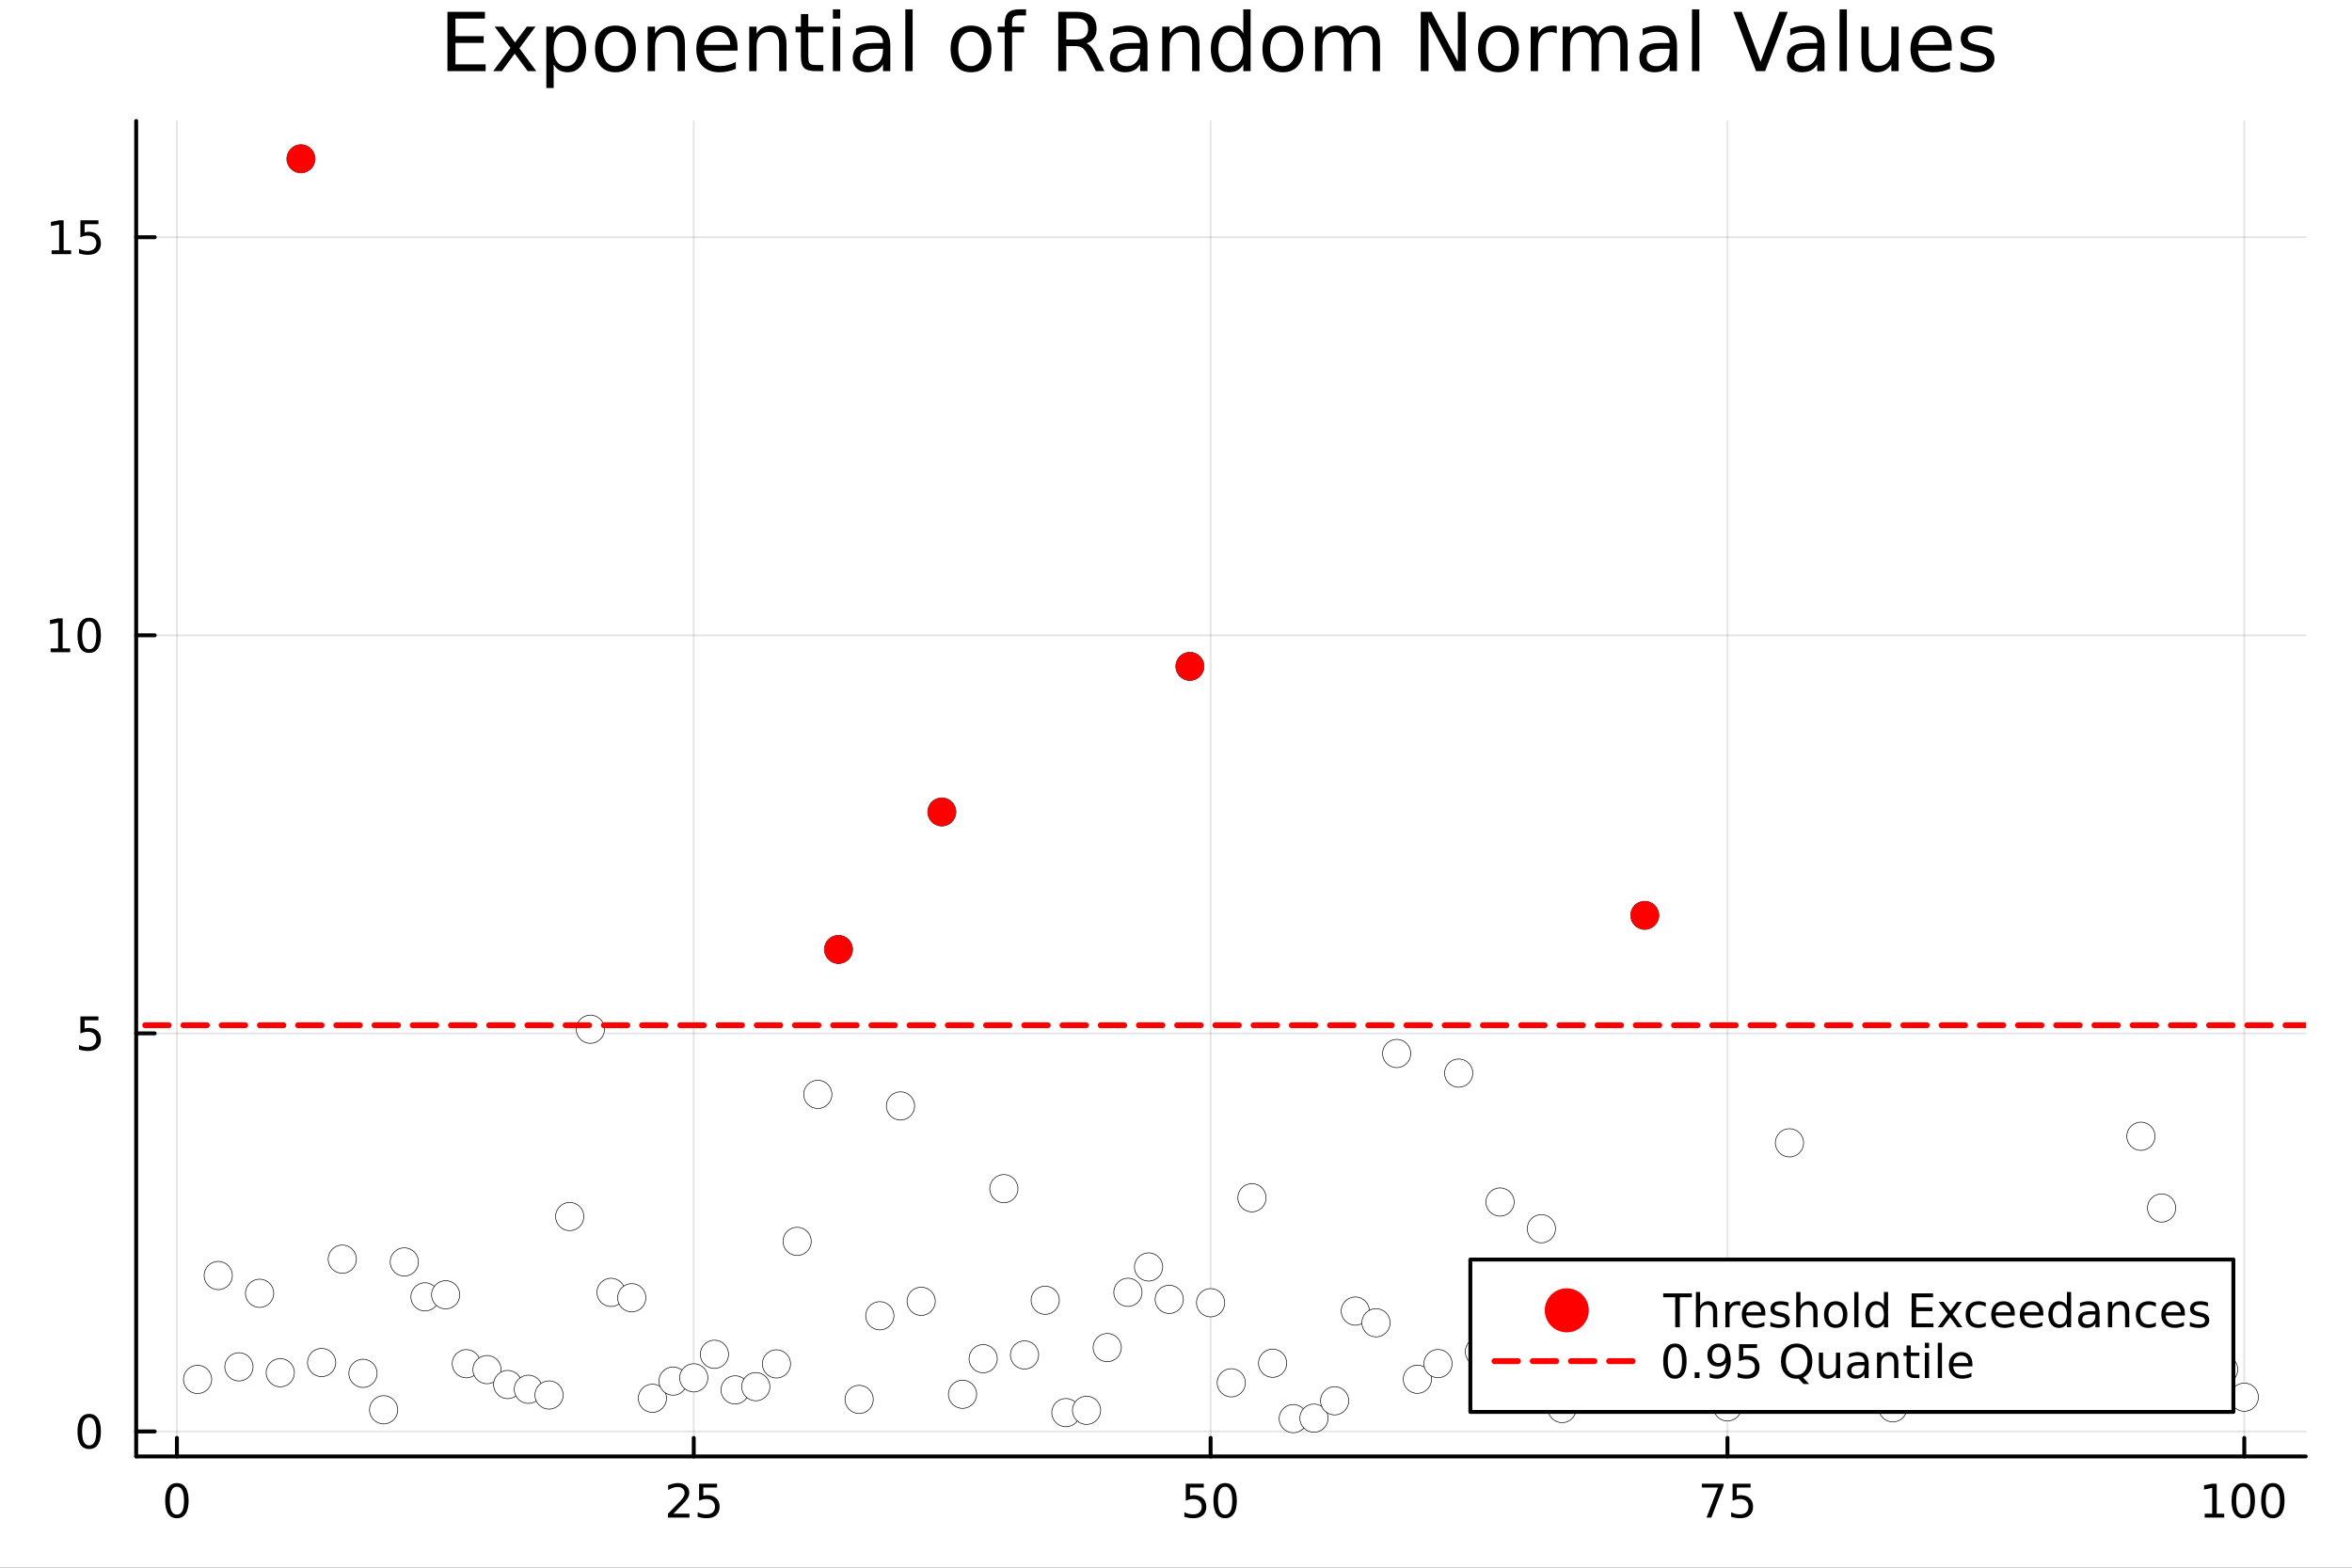 <svg xmlns="http://www.w3.org/2000/svg" xmlns:xlink="http://www.w3.org/1999/xlink" width="600" height="400" viewBox="0 0 2400 1600">
<rect x="0" y="0" width="2400" height="1600" fill="#333333" stroke="none"/>
<defs>
  <clipPath id="clip880">
    <rect x="0" y="0" width="2400" height="1600"></rect>
  </clipPath>
</defs>
<path clip-path="url(#clip880)" d="M0 1600 L2400 1600 L2400 0 L0 0  Z" fill="#ffffff" fill-rule="evenodd" fill-opacity="1"></path>
<defs>
  <clipPath id="clip881">
    <rect x="480" y="0" width="1681" height="1600"></rect>
  </clipPath>
</defs>
<path clip-path="url(#clip880)" d="M138.959 1486.45 L2352.76 1486.45 L2352.76 123.472 L138.959 123.472  Z" fill="#ffffff" fill-rule="evenodd" fill-opacity="1"></path>
<defs>
  <clipPath id="clip882">
    <rect x="138" y="123" width="2215" height="1364"></rect>
  </clipPath>
</defs>
<polyline clip-path="url(#clip882)" style="stroke:#000000; stroke-linecap:round; stroke-linejoin:round; stroke-width:2; stroke-opacity:0.1; fill:none" points="180.518,1486.45 180.518,123.472 "></polyline>
<polyline clip-path="url(#clip882)" style="stroke:#000000; stroke-linecap:round; stroke-linejoin:round; stroke-width:2; stroke-opacity:0.1; fill:none" points="707.914,1486.45 707.914,123.472 "></polyline>
<polyline clip-path="url(#clip882)" style="stroke:#000000; stroke-linecap:round; stroke-linejoin:round; stroke-width:2; stroke-opacity:0.1; fill:none" points="1235.31,1486.45 1235.31,123.472 "></polyline>
<polyline clip-path="url(#clip882)" style="stroke:#000000; stroke-linecap:round; stroke-linejoin:round; stroke-width:2; stroke-opacity:0.1; fill:none" points="1762.71,1486.45 1762.71,123.472 "></polyline>
<polyline clip-path="url(#clip882)" style="stroke:#000000; stroke-linecap:round; stroke-linejoin:round; stroke-width:2; stroke-opacity:0.1; fill:none" points="2290.1,1486.45 2290.1,123.472 "></polyline>
<polyline clip-path="url(#clip882)" style="stroke:#000000; stroke-linecap:round; stroke-linejoin:round; stroke-width:2; stroke-opacity:0.1; fill:none" points="138.959,1460.95 2352.76,1460.95 "></polyline>
<polyline clip-path="url(#clip882)" style="stroke:#000000; stroke-linecap:round; stroke-linejoin:round; stroke-width:2; stroke-opacity:0.1; fill:none" points="138.959,1054.67 2352.76,1054.67 "></polyline>
<polyline clip-path="url(#clip882)" style="stroke:#000000; stroke-linecap:round; stroke-linejoin:round; stroke-width:2; stroke-opacity:0.1; fill:none" points="138.959,648.395 2352.76,648.395 "></polyline>
<polyline clip-path="url(#clip882)" style="stroke:#000000; stroke-linecap:round; stroke-linejoin:round; stroke-width:2; stroke-opacity:0.1; fill:none" points="138.959,242.118 2352.76,242.118 "></polyline>
<polyline clip-path="url(#clip880)" style="stroke:#000000; stroke-linecap:round; stroke-linejoin:round; stroke-width:4; stroke-opacity:1; fill:none" points="138.959,1486.45 2352.76,1486.45 "></polyline>
<polyline clip-path="url(#clip880)" style="stroke:#000000; stroke-linecap:round; stroke-linejoin:round; stroke-width:4; stroke-opacity:1; fill:none" points="180.518,1486.45 180.518,1467.55 "></polyline>
<polyline clip-path="url(#clip880)" style="stroke:#000000; stroke-linecap:round; stroke-linejoin:round; stroke-width:4; stroke-opacity:1; fill:none" points="707.914,1486.45 707.914,1467.55 "></polyline>
<polyline clip-path="url(#clip880)" style="stroke:#000000; stroke-linecap:round; stroke-linejoin:round; stroke-width:4; stroke-opacity:1; fill:none" points="1235.31,1486.45 1235.31,1467.55 "></polyline>
<polyline clip-path="url(#clip880)" style="stroke:#000000; stroke-linecap:round; stroke-linejoin:round; stroke-width:4; stroke-opacity:1; fill:none" points="1762.71,1486.45 1762.71,1467.55 "></polyline>
<polyline clip-path="url(#clip880)" style="stroke:#000000; stroke-linecap:round; stroke-linejoin:round; stroke-width:4; stroke-opacity:1; fill:none" points="2290.1,1486.45 2290.1,1467.55 "></polyline>
<path clip-path="url(#clip880)" d="M180.518 1517.37 Q176.907 1517.37 175.078 1520.93 Q173.273 1524.47 173.273 1531.6 Q173.273 1538.71 175.078 1542.27 Q176.907 1545.82 180.518 1545.82 Q184.152 1545.82 185.958 1542.27 Q187.787 1538.71 187.787 1531.6 Q187.787 1524.47 185.958 1520.93 Q184.152 1517.37 180.518 1517.37 M180.518 1513.66 Q186.328 1513.66 189.384 1518.27 Q192.463 1522.85 192.463 1531.6 Q192.463 1540.33 189.384 1544.94 Q186.328 1549.52 180.518 1549.52 Q174.708 1549.52 171.629 1544.94 Q168.574 1540.33 168.574 1531.6 Q168.574 1522.85 171.629 1518.27 Q174.708 1513.66 180.518 1513.66 Z" fill="#000000" fill-rule="nonzero" fill-opacity="1"></path><path clip-path="url(#clip880)" d="M687.185 1544.91 L703.504 1544.91 L703.504 1548.85 L681.56 1548.85 L681.56 1544.91 Q684.222 1542.16 688.805 1537.53 Q693.412 1532.88 694.592 1531.53 Q696.838 1529.01 697.717 1527.27 Q698.62 1525.51 698.62 1523.82 Q698.62 1521.07 696.676 1519.33 Q694.754 1517.6 691.653 1517.6 Q689.453 1517.6 687 1518.36 Q684.569 1519.13 681.791 1520.68 L681.791 1515.95 Q684.616 1514.82 687.069 1514.24 Q689.523 1513.66 691.56 1513.66 Q696.93 1513.66 700.125 1516.35 Q703.319 1519.03 703.319 1523.52 Q703.319 1525.65 702.509 1527.57 Q701.722 1529.47 699.615 1532.07 Q699.037 1532.74 695.935 1535.95 Q692.833 1539.15 687.185 1544.91 Z" fill="#000000" fill-rule="nonzero" fill-opacity="1"></path><path clip-path="url(#clip880)" d="M713.365 1514.29 L731.722 1514.29 L731.722 1518.22 L717.648 1518.22 L717.648 1526.7 Q718.666 1526.35 719.685 1526.19 Q720.703 1526 721.722 1526 Q727.509 1526 730.888 1529.17 Q734.268 1532.34 734.268 1537.76 Q734.268 1543.34 730.796 1546.44 Q727.324 1549.52 721.004 1549.52 Q718.828 1549.52 716.56 1549.15 Q714.314 1548.78 711.907 1548.04 L711.907 1543.34 Q713.99 1544.47 716.213 1545.03 Q718.435 1545.58 720.912 1545.58 Q724.916 1545.58 727.254 1543.48 Q729.592 1541.37 729.592 1537.76 Q729.592 1534.15 727.254 1532.04 Q724.916 1529.94 720.912 1529.94 Q719.037 1529.94 717.162 1530.35 Q715.31 1530.77 713.365 1531.65 L713.365 1514.29 Z" fill="#000000" fill-rule="nonzero" fill-opacity="1"></path><path clip-path="url(#clip880)" d="M1210.01 1514.29 L1228.37 1514.29 L1228.37 1518.22 L1214.29 1518.22 L1214.29 1526.7 Q1215.31 1526.35 1216.33 1526.19 Q1217.35 1526 1218.37 1526 Q1224.15 1526 1227.53 1529.17 Q1230.91 1532.34 1230.91 1537.76 Q1230.91 1543.34 1227.44 1546.44 Q1223.97 1549.52 1217.65 1549.52 Q1215.47 1549.52 1213.2 1549.15 Q1210.96 1548.78 1208.55 1548.04 L1208.55 1543.34 Q1210.63 1544.47 1212.86 1545.03 Q1215.08 1545.58 1217.56 1545.58 Q1221.56 1545.58 1223.9 1543.48 Q1226.24 1541.37 1226.24 1537.76 Q1226.24 1534.15 1223.9 1532.04 Q1221.56 1529.94 1217.56 1529.94 Q1215.68 1529.94 1213.81 1530.35 Q1211.95 1530.77 1210.01 1531.65 L1210.01 1514.29 Z" fill="#000000" fill-rule="nonzero" fill-opacity="1"></path><path clip-path="url(#clip880)" d="M1250.12 1517.37 Q1246.51 1517.37 1244.68 1520.93 Q1242.88 1524.47 1242.88 1531.6 Q1242.88 1538.71 1244.68 1542.27 Q1246.51 1545.82 1250.12 1545.82 Q1253.76 1545.82 1255.56 1542.27 Q1257.39 1538.71 1257.39 1531.6 Q1257.39 1524.47 1255.56 1520.93 Q1253.76 1517.37 1250.12 1517.37 M1250.12 1513.66 Q1255.93 1513.66 1258.99 1518.27 Q1262.07 1522.85 1262.07 1531.6 Q1262.07 1540.33 1258.99 1544.94 Q1255.93 1549.52 1250.12 1549.52 Q1244.31 1549.52 1241.24 1544.94 Q1238.18 1540.33 1238.18 1531.6 Q1238.18 1522.85 1241.24 1518.27 Q1244.31 1513.66 1250.12 1513.66 Z" fill="#000000" fill-rule="nonzero" fill-opacity="1"></path><path clip-path="url(#clip880)" d="M1736.56 1514.29 L1758.78 1514.29 L1758.78 1516.28 L1746.24 1548.85 L1741.35 1548.85 L1753.16 1518.22 L1736.56 1518.22 L1736.56 1514.29 Z" fill="#000000" fill-rule="nonzero" fill-opacity="1"></path><path clip-path="url(#clip880)" d="M1767.95 1514.29 L1786.3 1514.29 L1786.3 1518.22 L1772.23 1518.22 L1772.23 1526.7 Q1773.25 1526.35 1774.27 1526.19 Q1775.29 1526 1776.3 1526 Q1782.09 1526 1785.47 1529.17 Q1788.85 1532.34 1788.85 1537.76 Q1788.85 1543.34 1785.38 1546.44 Q1781.91 1549.52 1775.59 1549.52 Q1773.41 1549.52 1771.14 1549.15 Q1768.9 1548.78 1766.49 1548.04 L1766.49 1543.34 Q1768.57 1544.47 1770.8 1545.03 Q1773.02 1545.58 1775.49 1545.58 Q1779.5 1545.58 1781.84 1543.48 Q1784.18 1541.37 1784.18 1537.76 Q1784.18 1534.15 1781.84 1532.04 Q1779.5 1529.94 1775.49 1529.94 Q1773.62 1529.94 1771.74 1530.35 Q1769.89 1530.77 1767.95 1531.65 L1767.95 1514.29 Z" fill="#000000" fill-rule="nonzero" fill-opacity="1"></path><path clip-path="url(#clip880)" d="M2249.71 1544.91 L2257.35 1544.91 L2257.35 1518.55 L2249.04 1520.21 L2249.04 1515.95 L2257.3 1514.29 L2261.98 1514.29 L2261.98 1544.91 L2269.62 1544.91 L2269.62 1548.85 L2249.71 1548.85 L2249.71 1544.91 Z" fill="#000000" fill-rule="nonzero" fill-opacity="1"></path><path clip-path="url(#clip880)" d="M2289.06 1517.37 Q2285.45 1517.37 2283.62 1520.93 Q2281.81 1524.47 2281.81 1531.6 Q2281.81 1538.71 2283.62 1542.27 Q2285.45 1545.82 2289.06 1545.82 Q2292.69 1545.82 2294.5 1542.27 Q2296.33 1538.71 2296.33 1531.6 Q2296.33 1524.47 2294.5 1520.93 Q2292.69 1517.37 2289.06 1517.37 M2289.06 1513.66 Q2294.87 1513.66 2297.93 1518.27 Q2301 1522.85 2301 1531.6 Q2301 1540.33 2297.93 1544.94 Q2294.87 1549.52 2289.06 1549.52 Q2283.25 1549.52 2280.17 1544.94 Q2277.12 1540.33 2277.12 1531.6 Q2277.12 1522.85 2280.17 1518.27 Q2283.25 1513.66 2289.06 1513.66 Z" fill="#000000" fill-rule="nonzero" fill-opacity="1"></path><path clip-path="url(#clip880)" d="M2319.22 1517.37 Q2315.61 1517.37 2313.78 1520.93 Q2311.98 1524.47 2311.98 1531.6 Q2311.98 1538.71 2313.78 1542.27 Q2315.61 1545.82 2319.22 1545.82 Q2322.86 1545.82 2324.66 1542.27 Q2326.49 1538.71 2326.49 1531.6 Q2326.49 1524.47 2324.66 1520.93 Q2322.86 1517.37 2319.22 1517.37 M2319.22 1513.66 Q2325.03 1513.66 2328.09 1518.27 Q2331.17 1522.85 2331.17 1531.6 Q2331.17 1540.33 2328.09 1544.94 Q2325.03 1549.52 2319.22 1549.52 Q2313.41 1549.52 2310.33 1544.94 Q2307.28 1540.33 2307.28 1531.6 Q2307.28 1522.85 2310.33 1518.27 Q2313.41 1513.66 2319.22 1513.66 Z" fill="#000000" fill-rule="nonzero" fill-opacity="1"></path><polyline clip-path="url(#clip880)" style="stroke:#000000; stroke-linecap:round; stroke-linejoin:round; stroke-width:4; stroke-opacity:1; fill:none" points="138.959,1486.45 138.959,123.472 "></polyline>
<polyline clip-path="url(#clip880)" style="stroke:#000000; stroke-linecap:round; stroke-linejoin:round; stroke-width:4; stroke-opacity:1; fill:none" points="138.959,1460.95 157.857,1460.95 "></polyline>
<polyline clip-path="url(#clip880)" style="stroke:#000000; stroke-linecap:round; stroke-linejoin:round; stroke-width:4; stroke-opacity:1; fill:none" points="138.959,1054.67 157.857,1054.67 "></polyline>
<polyline clip-path="url(#clip880)" style="stroke:#000000; stroke-linecap:round; stroke-linejoin:round; stroke-width:4; stroke-opacity:1; fill:none" points="138.959,648.395 157.857,648.395 "></polyline>
<polyline clip-path="url(#clip880)" style="stroke:#000000; stroke-linecap:round; stroke-linejoin:round; stroke-width:4; stroke-opacity:1; fill:none" points="138.959,242.118 157.857,242.118 "></polyline>
<path clip-path="url(#clip880)" d="M91.015 1446.75 Q87.404 1446.75 85.575 1450.31 Q83.77 1453.85 83.77 1460.98 Q83.77 1468.09 85.575 1471.65 Q87.404 1475.2 91.015 1475.2 Q94.649 1475.2 96.455 1471.65 Q98.284 1468.09 98.284 1460.98 Q98.284 1453.85 96.455 1450.31 Q94.649 1446.75 91.015 1446.75 M91.015 1443.04 Q96.825 1443.04 99.881 1447.65 Q102.959 1452.23 102.959 1460.98 Q102.959 1469.71 99.881 1474.32 Q96.825 1478.9 91.015 1478.9 Q85.205 1478.9 82.126 1474.32 Q79.071 1469.71 79.071 1460.98 Q79.071 1452.23 82.126 1447.65 Q85.205 1443.04 91.015 1443.04 Z" fill="#000000" fill-rule="nonzero" fill-opacity="1"></path><path clip-path="url(#clip880)" d="M82.057 1037.39 L100.413 1037.39 L100.413 1041.33 L86.339 1041.33 L86.339 1049.8 Q87.358 1049.45 88.376 1049.29 Q89.395 1049.1 90.413 1049.1 Q96.2 1049.1 99.58 1052.28 Q102.959 1055.45 102.959 1060.86 Q102.959 1066.44 99.487 1069.54 Q96.015 1072.62 89.696 1072.62 Q87.52 1072.62 85.251 1072.25 Q83.006 1071.88 80.598 1071.14 L80.598 1066.44 Q82.682 1067.58 84.904 1068.13 Q87.126 1068.69 89.603 1068.69 Q93.608 1068.69 95.946 1066.58 Q98.284 1064.47 98.284 1060.86 Q98.284 1057.25 95.946 1055.15 Q93.608 1053.04 89.603 1053.04 Q87.728 1053.04 85.853 1053.46 Q84.001 1053.87 82.057 1054.75 L82.057 1037.39 Z" fill="#000000" fill-rule="nonzero" fill-opacity="1"></path><path clip-path="url(#clip880)" d="M51.663 661.74 L59.302 661.74 L59.302 635.374 L50.992 637.041 L50.992 632.782 L59.256 631.115 L63.932 631.115 L63.932 661.74 L71.571 661.74 L71.571 665.675 L51.663 665.675 L51.663 661.74 Z" fill="#000000" fill-rule="nonzero" fill-opacity="1"></path><path clip-path="url(#clip880)" d="M91.015 634.194 Q87.404 634.194 85.575 637.758 Q83.77 641.3 83.77 648.43 Q83.77 655.536 85.575 659.101 Q87.404 662.643 91.015 662.643 Q94.649 662.643 96.455 659.101 Q98.284 655.536 98.284 648.43 Q98.284 641.3 96.455 637.758 Q94.649 634.194 91.015 634.194 M91.015 630.49 Q96.825 630.49 99.881 635.096 Q102.959 639.68 102.959 648.43 Q102.959 657.156 99.881 661.763 Q96.825 666.346 91.015 666.346 Q85.205 666.346 82.126 661.763 Q79.071 657.156 79.071 648.43 Q79.071 639.68 82.126 635.096 Q85.205 630.49 91.015 630.49 Z" fill="#000000" fill-rule="nonzero" fill-opacity="1"></path><path clip-path="url(#clip880)" d="M52.659 255.463 L60.298 255.463 L60.298 229.097 L51.987 230.764 L51.987 226.505 L60.251 224.838 L64.927 224.838 L64.927 255.463 L72.566 255.463 L72.566 259.398 L52.659 259.398 L52.659 255.463 Z" fill="#000000" fill-rule="nonzero" fill-opacity="1"></path><path clip-path="url(#clip880)" d="M82.057 224.838 L100.413 224.838 L100.413 228.773 L86.339 228.773 L86.339 237.245 Q87.358 236.898 88.376 236.736 Q89.395 236.551 90.413 236.551 Q96.2 236.551 99.58 239.722 Q102.959 242.894 102.959 248.31 Q102.959 253.889 99.487 256.991 Q96.015 260.069 89.696 260.069 Q87.52 260.069 85.251 259.699 Q83.006 259.329 80.598 258.588 L80.598 253.889 Q82.682 255.023 84.904 255.579 Q87.126 256.134 89.603 256.134 Q93.608 256.134 95.946 254.028 Q98.284 251.921 98.284 248.31 Q98.284 244.699 95.946 242.593 Q93.608 240.486 89.603 240.486 Q87.728 240.486 85.853 240.903 Q84.001 241.319 82.057 242.199 L82.057 224.838 Z" fill="#000000" fill-rule="nonzero" fill-opacity="1"></path><path clip-path="url(#clip880)" d="M456.579 12.096 L494.82 12.096 L494.82 18.983 L464.762 18.983 L464.762 36.888 L493.564 36.888 L493.564 43.774 L464.762 43.774 L464.762 65.689 L495.549 65.689 L495.549 72.576 L456.579 72.576 L456.579 12.096 Z" fill="#000000" fill-rule="nonzero" fill-opacity="1"></path><path clip-path="url(#clip880)" d="M546.388 27.206 L529.982 49.283 L547.239 72.576 L538.448 72.576 L525.242 54.752 L512.036 72.576 L503.246 72.576 L520.867 48.838 L504.745 27.206 L513.535 27.206 L525.566 43.369 L537.598 27.206 L546.388 27.206 Z" fill="#000000" fill-rule="nonzero" fill-opacity="1"></path><path clip-path="url(#clip880)" d="M564.982 65.77 L564.982 89.833 L557.488 89.833 L557.488 27.206 L564.982 27.206 L564.982 34.092 Q567.331 30.041 570.896 28.097 Q574.501 26.112 579.484 26.112 Q587.748 26.112 592.892 32.675 Q598.078 39.237 598.078 49.931 Q598.078 60.626 592.892 67.188 Q587.748 73.751 579.484 73.751 Q574.501 73.751 570.896 71.806 Q567.331 69.821 564.982 65.77 M590.34 49.931 Q590.34 41.708 586.938 37.05 Q583.575 32.35 577.661 32.35 Q571.747 32.35 568.344 37.05 Q564.982 41.708 564.982 49.931 Q564.982 58.155 568.344 62.854 Q571.747 67.512 577.661 67.512 Q583.575 67.512 586.938 62.854 Q590.34 58.155 590.34 49.931 Z" fill="#000000" fill-rule="nonzero" fill-opacity="1"></path><path clip-path="url(#clip880)" d="M628.014 32.431 Q622.018 32.431 618.535 37.131 Q615.051 41.789 615.051 49.931 Q615.051 58.074 618.494 62.773 Q621.978 67.431 628.014 67.431 Q633.969 67.431 637.452 62.732 Q640.936 58.033 640.936 49.931 Q640.936 41.87 637.452 37.171 Q633.969 32.431 628.014 32.431 M628.014 26.112 Q637.736 26.112 643.286 32.431 Q648.835 38.751 648.835 49.931 Q648.835 61.071 643.286 67.431 Q637.736 73.751 628.014 73.751 Q618.251 73.751 612.701 67.431 Q607.192 61.071 607.192 49.931 Q607.192 38.751 612.701 32.431 Q618.251 26.112 628.014 26.112 Z" fill="#000000" fill-rule="nonzero" fill-opacity="1"></path><path clip-path="url(#clip880)" d="M698.905 45.192 L698.905 72.576 L691.451 72.576 L691.451 45.435 Q691.451 38.994 688.939 35.794 Q686.428 32.594 681.405 32.594 Q675.369 32.594 671.885 36.442 Q668.401 40.29 668.401 46.934 L668.401 72.576 L660.907 72.576 L660.907 27.206 L668.401 27.206 L668.401 34.254 Q671.075 30.163 674.68 28.138 Q678.326 26.112 683.066 26.112 Q690.884 26.112 694.894 30.973 Q698.905 35.794 698.905 45.192 Z" fill="#000000" fill-rule="nonzero" fill-opacity="1"></path><path clip-path="url(#clip880)" d="M752.579 48.028 L752.579 51.673 L718.308 51.673 Q718.795 59.37 722.926 63.421 Q727.099 67.431 734.512 67.431 Q738.806 67.431 742.816 66.378 Q746.867 65.325 750.837 63.218 L750.837 70.267 Q746.827 71.968 742.614 72.86 Q738.401 73.751 734.066 73.751 Q723.21 73.751 716.85 67.431 Q710.531 61.112 710.531 50.337 Q710.531 39.197 716.526 32.675 Q722.562 26.112 732.77 26.112 Q741.925 26.112 747.232 32.026 Q752.579 37.9 752.579 48.028 M745.125 45.84 Q745.044 39.723 741.682 36.077 Q738.36 32.431 732.851 32.431 Q726.613 32.431 722.845 35.956 Q719.119 39.48 718.551 45.88 L745.125 45.84 Z" fill="#000000" fill-rule="nonzero" fill-opacity="1"></path><path clip-path="url(#clip880)" d="M802.527 45.192 L802.527 72.576 L795.073 72.576 L795.073 45.435 Q795.073 38.994 792.561 35.794 Q790.05 32.594 785.027 32.594 Q778.991 32.594 775.507 36.442 Q772.023 40.29 772.023 46.934 L772.023 72.576 L764.529 72.576 L764.529 27.206 L772.023 27.206 L772.023 34.254 Q774.697 30.163 778.302 28.138 Q781.948 26.112 786.688 26.112 Q794.506 26.112 798.516 30.973 Q802.527 35.794 802.527 45.192 Z" fill="#000000" fill-rule="nonzero" fill-opacity="1"></path><path clip-path="url(#clip880)" d="M824.766 14.324 L824.766 27.206 L840.119 27.206 L840.119 32.999 L824.766 32.999 L824.766 57.628 Q824.766 63.178 826.265 64.758 Q827.804 66.338 832.463 66.338 L840.119 66.338 L840.119 72.576 L832.463 72.576 Q823.834 72.576 820.553 69.376 Q817.272 66.135 817.272 57.628 L817.272 32.999 L811.803 32.999 L811.803 27.206 L817.272 27.206 L817.272 14.324 L824.766 14.324 Z" fill="#000000" fill-rule="nonzero" fill-opacity="1"></path><path clip-path="url(#clip880)" d="M849.922 27.206 L857.376 27.206 L857.376 72.576 L849.922 72.576 L849.922 27.206 M849.922 9.544 L857.376 9.544 L857.376 18.983 L849.922 18.983 L849.922 9.544 Z" fill="#000000" fill-rule="nonzero" fill-opacity="1"></path><path clip-path="url(#clip880)" d="M893.591 49.769 Q884.558 49.769 881.074 51.835 Q877.59 53.901 877.59 58.884 Q877.59 62.854 880.183 65.203 Q882.816 67.512 887.312 67.512 Q893.51 67.512 897.237 63.137 Q901.004 58.722 901.004 51.43 L901.004 49.769 L893.591 49.769 M908.458 46.691 L908.458 72.576 L901.004 72.576 L901.004 65.689 Q898.452 69.821 894.644 71.806 Q890.836 73.751 885.327 73.751 Q878.36 73.751 874.228 69.862 Q870.136 65.933 870.136 59.37 Q870.136 51.714 875.24 47.825 Q880.385 43.936 890.553 43.936 L901.004 43.936 L901.004 43.207 Q901.004 38.062 897.601 35.267 Q894.239 32.431 888.122 32.431 Q884.233 32.431 880.547 33.363 Q876.861 34.295 873.458 36.158 L873.458 29.272 Q877.549 27.692 881.398 26.922 Q885.246 26.112 888.892 26.112 Q898.736 26.112 903.597 31.216 Q908.458 36.32 908.458 46.691 Z" fill="#000000" fill-rule="nonzero" fill-opacity="1"></path><path clip-path="url(#clip880)" d="M923.811 9.544 L931.264 9.544 L931.264 72.576 L923.811 72.576 L923.811 9.544 Z" fill="#000000" fill-rule="nonzero" fill-opacity="1"></path><path clip-path="url(#clip880)" d="M990.813 32.431 Q984.817 32.431 981.334 37.131 Q977.85 41.789 977.85 49.931 Q977.85 58.074 981.293 62.773 Q984.777 67.431 990.813 67.431 Q996.768 67.431 1000.25 62.732 Q1003.74 58.033 1003.74 49.931 Q1003.74 41.87 1000.25 37.171 Q996.768 32.431 990.813 32.431 M990.813 26.112 Q1000.53 26.112 1006.08 32.431 Q1011.63 38.751 1011.63 49.931 Q1011.63 61.071 1006.08 67.431 Q1000.53 73.751 990.813 73.751 Q981.05 73.751 975.5 67.431 Q969.991 61.071 969.991 49.931 Q969.991 38.751 975.5 32.431 Q981.05 26.112 990.813 26.112 Z" fill="#000000" fill-rule="nonzero" fill-opacity="1"></path><path clip-path="url(#clip880)" d="M1046.96 9.544 L1046.96 15.742 L1039.83 15.742 Q1035.82 15.742 1034.24 17.362 Q1032.7 18.983 1032.7 23.195 L1032.7 27.206 L1044.97 27.206 L1044.97 32.999 L1032.7 32.999 L1032.7 72.576 L1025.2 72.576 L1025.2 32.999 L1018.08 32.999 L1018.08 27.206 L1025.2 27.206 L1025.2 24.046 Q1025.2 16.471 1028.73 13.028 Q1032.25 9.544 1039.91 9.544 L1046.96 9.544 Z" fill="#000000" fill-rule="nonzero" fill-opacity="1"></path><path clip-path="url(#clip880)" d="M1108.57 44.22 Q1111.21 45.111 1113.68 48.028 Q1116.19 50.944 1118.7 56.048 L1127 72.576 L1118.21 72.576 L1110.48 57.061 Q1107.48 50.985 1104.64 49 Q1101.85 47.015 1096.99 47.015 L1088.07 47.015 L1088.07 72.576 L1079.89 72.576 L1079.89 12.096 L1098.36 12.096 Q1108.73 12.096 1113.84 16.43 Q1118.94 20.765 1118.94 29.515 Q1118.94 35.227 1116.27 38.994 Q1113.64 42.761 1108.57 44.22 M1088.07 18.82 L1088.07 40.29 L1098.36 40.29 Q1104.28 40.29 1107.28 37.576 Q1110.31 34.822 1110.31 29.515 Q1110.31 24.208 1107.28 21.535 Q1104.28 18.82 1098.36 18.82 L1088.07 18.82 Z" fill="#000000" fill-rule="nonzero" fill-opacity="1"></path><path clip-path="url(#clip880)" d="M1156.01 49.769 Q1146.98 49.769 1143.49 51.835 Q1140.01 53.901 1140.01 58.884 Q1140.01 62.854 1142.6 65.203 Q1145.23 67.512 1149.73 67.512 Q1155.93 67.512 1159.65 63.137 Q1163.42 58.722 1163.42 51.43 L1163.42 49.769 L1156.01 49.769 M1170.88 46.691 L1170.88 72.576 L1163.42 72.576 L1163.42 65.689 Q1160.87 69.821 1157.06 71.806 Q1153.25 73.751 1147.74 73.751 Q1140.78 73.751 1136.65 69.862 Q1132.55 65.933 1132.55 59.37 Q1132.55 51.714 1137.66 47.825 Q1142.8 43.936 1152.97 43.936 L1163.42 43.936 L1163.42 43.207 Q1163.42 38.062 1160.02 35.267 Q1156.66 32.431 1150.54 32.431 Q1146.65 32.431 1142.96 33.363 Q1139.28 34.295 1135.88 36.158 L1135.88 29.272 Q1139.97 27.692 1143.82 26.922 Q1147.66 26.112 1151.31 26.112 Q1161.15 26.112 1166.01 31.216 Q1170.88 36.32 1170.88 46.691 Z" fill="#000000" fill-rule="nonzero" fill-opacity="1"></path><path clip-path="url(#clip880)" d="M1223.94 45.192 L1223.94 72.576 L1216.49 72.576 L1216.49 45.435 Q1216.49 38.994 1213.98 35.794 Q1211.47 32.594 1206.44 32.594 Q1200.41 32.594 1196.92 36.442 Q1193.44 40.29 1193.44 46.934 L1193.44 72.576 L1185.94 72.576 L1185.94 27.206 L1193.44 27.206 L1193.44 34.254 Q1196.11 30.163 1199.72 28.138 Q1203.36 26.112 1208.1 26.112 Q1215.92 26.112 1219.93 30.973 Q1223.94 35.794 1223.94 45.192 Z" fill="#000000" fill-rule="nonzero" fill-opacity="1"></path><path clip-path="url(#clip880)" d="M1268.66 34.092 L1268.66 9.544 L1276.12 9.544 L1276.12 72.576 L1268.66 72.576 L1268.66 65.77 Q1266.31 69.821 1262.71 71.806 Q1259.14 73.751 1254.12 73.751 Q1245.9 73.751 1240.71 67.188 Q1235.57 60.626 1235.57 49.931 Q1235.57 39.237 1240.71 32.675 Q1245.9 26.112 1254.12 26.112 Q1259.14 26.112 1262.71 28.097 Q1266.31 30.041 1268.66 34.092 M1243.27 49.931 Q1243.27 58.155 1246.63 62.854 Q1250.03 67.512 1255.94 67.512 Q1261.86 67.512 1265.26 62.854 Q1268.66 58.155 1268.66 49.931 Q1268.66 41.708 1265.26 37.05 Q1261.86 32.35 1255.94 32.35 Q1250.03 32.35 1246.63 37.05 Q1243.27 41.708 1243.27 49.931 Z" fill="#000000" fill-rule="nonzero" fill-opacity="1"></path><path clip-path="url(#clip880)" d="M1309.05 32.431 Q1303.06 32.431 1299.57 37.131 Q1296.09 41.789 1296.09 49.931 Q1296.09 58.074 1299.53 62.773 Q1303.02 67.431 1309.05 67.431 Q1315.01 67.431 1318.49 62.732 Q1321.97 58.033 1321.97 49.931 Q1321.97 41.87 1318.49 37.171 Q1315.01 32.431 1309.05 32.431 M1309.05 26.112 Q1318.77 26.112 1324.32 32.431 Q1329.87 38.751 1329.87 49.931 Q1329.87 61.071 1324.32 67.431 Q1318.77 73.751 1309.05 73.751 Q1299.29 73.751 1293.74 67.431 Q1288.23 61.071 1288.23 49.931 Q1288.23 38.751 1293.74 32.431 Q1299.29 26.112 1309.05 26.112 Z" fill="#000000" fill-rule="nonzero" fill-opacity="1"></path><path clip-path="url(#clip880)" d="M1377.55 35.915 Q1380.35 30.892 1384.24 28.502 Q1388.13 26.112 1393.39 26.112 Q1400.48 26.112 1404.33 31.095 Q1408.18 36.037 1408.18 45.192 L1408.18 72.576 L1400.68 72.576 L1400.68 45.435 Q1400.68 38.913 1398.37 35.753 Q1396.07 32.594 1391.33 32.594 Q1385.53 32.594 1382.17 36.442 Q1378.81 40.29 1378.81 46.934 L1378.81 72.576 L1371.31 72.576 L1371.31 45.435 Q1371.31 38.873 1369.01 35.753 Q1366.7 32.594 1361.88 32.594 Q1356.16 32.594 1352.8 36.482 Q1349.44 40.331 1349.44 46.934 L1349.44 72.576 L1341.95 72.576 L1341.95 27.206 L1349.44 27.206 L1349.44 34.254 Q1351.99 30.082 1355.56 28.097 Q1359.12 26.112 1364.02 26.112 Q1368.96 26.112 1372.41 28.624 Q1375.89 31.135 1377.55 35.915 Z" fill="#000000" fill-rule="nonzero" fill-opacity="1"></path><path clip-path="url(#clip880)" d="M1449.74 12.096 L1460.76 12.096 L1487.58 62.692 L1487.58 12.096 L1495.51 12.096 L1495.51 72.576 L1484.5 72.576 L1457.68 21.98 L1457.68 72.576 L1449.74 72.576 L1449.74 12.096 Z" fill="#000000" fill-rule="nonzero" fill-opacity="1"></path><path clip-path="url(#clip880)" d="M1529.06 32.431 Q1523.06 32.431 1519.58 37.131 Q1516.09 41.789 1516.09 49.931 Q1516.09 58.074 1519.54 62.773 Q1523.02 67.431 1529.06 67.431 Q1535.01 67.431 1538.49 62.732 Q1541.98 58.033 1541.98 49.931 Q1541.98 41.87 1538.49 37.171 Q1535.01 32.431 1529.06 32.431 M1529.06 26.112 Q1538.78 26.112 1544.33 32.431 Q1549.88 38.751 1549.88 49.931 Q1549.88 61.071 1544.33 67.431 Q1538.78 73.751 1529.06 73.751 Q1519.29 73.751 1513.74 67.431 Q1508.23 61.071 1508.23 49.931 Q1508.23 38.751 1513.74 32.431 Q1519.29 26.112 1529.06 26.112 Z" fill="#000000" fill-rule="nonzero" fill-opacity="1"></path><path clip-path="url(#clip880)" d="M1588.52 34.173 Q1587.27 33.444 1585.77 33.12 Q1584.31 32.756 1582.53 32.756 Q1576.21 32.756 1572.81 36.888 Q1569.44 40.979 1569.44 48.676 L1569.44 72.576 L1561.95 72.576 L1561.95 27.206 L1569.44 27.206 L1569.44 34.254 Q1571.79 30.122 1575.56 28.138 Q1579.33 26.112 1584.72 26.112 Q1585.49 26.112 1586.42 26.234 Q1587.35 26.315 1588.48 26.517 L1588.52 34.173 Z" fill="#000000" fill-rule="nonzero" fill-opacity="1"></path><path clip-path="url(#clip880)" d="M1630.21 35.915 Q1633 30.892 1636.89 28.502 Q1640.78 26.112 1646.05 26.112 Q1653.14 26.112 1656.98 31.095 Q1660.83 36.037 1660.83 45.192 L1660.83 72.576 L1653.34 72.576 L1653.34 45.435 Q1653.34 38.913 1651.03 35.753 Q1648.72 32.594 1643.98 32.594 Q1638.19 32.594 1634.83 36.442 Q1631.46 40.29 1631.46 46.934 L1631.46 72.576 L1623.97 72.576 L1623.97 45.435 Q1623.97 38.873 1621.66 35.753 Q1619.35 32.594 1614.53 32.594 Q1608.82 32.594 1605.46 36.482 Q1602.09 40.331 1602.09 46.934 L1602.09 72.576 L1594.6 72.576 L1594.6 27.206 L1602.09 27.206 L1602.09 34.254 Q1604.65 30.082 1608.21 28.097 Q1611.78 26.112 1616.68 26.112 Q1621.62 26.112 1625.06 28.624 Q1628.55 31.135 1630.21 35.915 Z" fill="#000000" fill-rule="nonzero" fill-opacity="1"></path><path clip-path="url(#clip880)" d="M1696.32 49.769 Q1687.28 49.769 1683.8 51.835 Q1680.32 53.901 1680.32 58.884 Q1680.32 62.854 1682.91 65.203 Q1685.54 67.512 1690.04 67.512 Q1696.24 67.512 1699.96 63.137 Q1703.73 58.722 1703.73 51.43 L1703.73 49.769 L1696.32 49.769 M1711.19 46.691 L1711.19 72.576 L1703.73 72.576 L1703.73 65.689 Q1701.18 69.821 1697.37 71.806 Q1693.56 73.751 1688.05 73.751 Q1681.09 73.751 1676.95 69.862 Q1672.86 65.933 1672.86 59.37 Q1672.86 51.714 1677.97 47.825 Q1683.11 43.936 1693.28 43.936 L1703.73 43.936 L1703.73 43.207 Q1703.73 38.062 1700.33 35.267 Q1696.97 32.431 1690.85 32.431 Q1686.96 32.431 1683.27 33.363 Q1679.59 34.295 1676.19 36.158 L1676.19 29.272 Q1680.28 27.692 1684.13 26.922 Q1687.97 26.112 1691.62 26.112 Q1701.46 26.112 1706.32 31.216 Q1711.19 36.32 1711.19 46.691 Z" fill="#000000" fill-rule="nonzero" fill-opacity="1"></path><path clip-path="url(#clip880)" d="M1726.54 9.544 L1733.99 9.544 L1733.99 72.576 L1726.54 72.576 L1726.54 9.544 Z" fill="#000000" fill-rule="nonzero" fill-opacity="1"></path><path clip-path="url(#clip880)" d="M1791.88 72.576 L1768.79 12.096 L1777.34 12.096 L1796.5 63.016 L1815.7 12.096 L1824.21 12.096 L1801.16 72.576 L1791.88 72.576 Z" fill="#000000" fill-rule="nonzero" fill-opacity="1"></path><path clip-path="url(#clip880)" d="M1846.89 49.769 Q1837.86 49.769 1834.37 51.835 Q1830.89 53.901 1830.89 58.884 Q1830.89 62.854 1833.48 65.203 Q1836.11 67.512 1840.61 67.512 Q1846.81 67.512 1850.54 63.137 Q1854.3 58.722 1854.3 51.43 L1854.3 49.769 L1846.89 49.769 M1861.76 46.691 L1861.76 72.576 L1854.3 72.576 L1854.3 65.689 Q1851.75 69.821 1847.94 71.806 Q1844.14 73.751 1838.63 73.751 Q1831.66 73.751 1827.53 69.862 Q1823.44 65.933 1823.44 59.37 Q1823.44 51.714 1828.54 47.825 Q1833.68 43.936 1843.85 43.936 L1854.3 43.936 L1854.3 43.207 Q1854.3 38.062 1850.9 35.267 Q1847.54 32.431 1841.42 32.431 Q1837.53 32.431 1833.85 33.363 Q1830.16 34.295 1826.76 36.158 L1826.76 29.272 Q1830.85 27.692 1834.7 26.922 Q1838.55 26.112 1842.19 26.112 Q1852.03 26.112 1856.9 31.216 Q1861.76 36.32 1861.76 46.691 Z" fill="#000000" fill-rule="nonzero" fill-opacity="1"></path><path clip-path="url(#clip880)" d="M1877.11 9.544 L1884.56 9.544 L1884.56 72.576 L1877.11 72.576 L1877.11 9.544 Z" fill="#000000" fill-rule="nonzero" fill-opacity="1"></path><path clip-path="url(#clip880)" d="M1899.39 54.671 L1899.39 27.206 L1906.84 27.206 L1906.84 54.387 Q1906.84 60.828 1909.36 64.069 Q1911.87 67.269 1916.89 67.269 Q1922.93 67.269 1926.41 63.421 Q1929.93 59.573 1929.93 52.929 L1929.93 27.206 L1937.39 27.206 L1937.39 72.576 L1929.93 72.576 L1929.93 65.608 Q1927.22 69.74 1923.61 71.766 Q1920.05 73.751 1915.31 73.751 Q1907.49 73.751 1903.44 68.89 Q1899.39 64.029 1899.39 54.671 M1918.15 26.112 L1918.15 26.112 Z" fill="#000000" fill-rule="nonzero" fill-opacity="1"></path><path clip-path="url(#clip880)" d="M1991.55 48.028 L1991.55 51.673 L1957.28 51.673 Q1957.76 59.37 1961.9 63.421 Q1966.07 67.431 1973.48 67.431 Q1977.78 67.431 1981.79 66.378 Q1985.84 65.325 1989.81 63.218 L1989.81 70.267 Q1985.8 71.968 1981.58 72.86 Q1977.37 73.751 1973.04 73.751 Q1962.18 73.751 1955.82 67.431 Q1949.5 61.112 1949.5 50.337 Q1949.5 39.197 1955.5 32.675 Q1961.53 26.112 1971.74 26.112 Q1980.89 26.112 1986.2 32.026 Q1991.55 37.9 1991.55 48.028 M1984.09 45.84 Q1984.01 39.723 1980.65 36.077 Q1977.33 32.431 1971.82 32.431 Q1965.58 32.431 1961.81 35.956 Q1958.09 39.48 1957.52 45.88 L1984.09 45.84 Z" fill="#000000" fill-rule="nonzero" fill-opacity="1"></path><path clip-path="url(#clip880)" d="M2032.71 28.543 L2032.71 35.591 Q2029.55 33.971 2026.14 33.161 Q2022.74 32.35 2019.09 32.35 Q2013.54 32.35 2010.75 34.052 Q2007.99 35.753 2007.99 39.156 Q2007.99 41.749 2009.98 43.248 Q2011.96 44.706 2017.96 46.043 L2020.51 46.61 Q2028.45 48.311 2031.77 51.43 Q2035.14 54.509 2035.14 60.059 Q2035.14 66.378 2030.11 70.064 Q2025.13 73.751 2016.38 73.751 Q2012.73 73.751 2008.76 73.022 Q2004.84 72.333 2000.46 70.915 L2000.46 63.218 Q2004.59 65.365 2008.6 66.459 Q2012.61 67.512 2016.54 67.512 Q2021.81 67.512 2024.64 65.73 Q2027.48 63.907 2027.48 60.626 Q2027.48 57.588 2025.41 55.967 Q2023.39 54.347 2016.46 52.848 L2013.87 52.24 Q2006.94 50.782 2003.86 47.785 Q2000.78 44.746 2000.78 39.48 Q2000.78 33.08 2005.32 29.596 Q2009.86 26.112 2018.2 26.112 Q2022.33 26.112 2025.98 26.72 Q2029.63 27.327 2032.71 28.543 Z" fill="#000000" fill-rule="nonzero" fill-opacity="1"></path><circle clip-path="url(#clip882)" cx="201.614" cy="1407.85" r="14.4" fill="#ffffff" fill-rule="evenodd" fill-opacity="1" stroke="#000000" stroke-opacity="1" stroke-width="0.64"></circle>
<circle clip-path="url(#clip882)" cx="222.71" cy="1301.82" r="14.4" fill="#ffffff" fill-rule="evenodd" fill-opacity="1" stroke="#000000" stroke-opacity="1" stroke-width="0.64"></circle>
<circle clip-path="url(#clip882)" cx="243.806" cy="1395.03" r="14.4" fill="#ffffff" fill-rule="evenodd" fill-opacity="1" stroke="#000000" stroke-opacity="1" stroke-width="0.64"></circle>
<circle clip-path="url(#clip882)" cx="264.902" cy="1319.96" r="14.4" fill="#ffffff" fill-rule="evenodd" fill-opacity="1" stroke="#000000" stroke-opacity="1" stroke-width="0.64"></circle>
<circle clip-path="url(#clip882)" cx="285.997" cy="1401" r="14.4" fill="#ffffff" fill-rule="evenodd" fill-opacity="1" stroke="#000000" stroke-opacity="1" stroke-width="0.64"></circle>
<circle clip-path="url(#clip882)" cx="307.093" cy="162.047" r="14.4" fill="#ffffff" fill-rule="evenodd" fill-opacity="1" stroke="#000000" stroke-opacity="1" stroke-width="0.64"></circle>
<circle clip-path="url(#clip882)" cx="328.189" cy="1390.61" r="14.4" fill="#ffffff" fill-rule="evenodd" fill-opacity="1" stroke="#000000" stroke-opacity="1" stroke-width="0.64"></circle>
<circle clip-path="url(#clip882)" cx="349.285" cy="1285.12" r="14.4" fill="#ffffff" fill-rule="evenodd" fill-opacity="1" stroke="#000000" stroke-opacity="1" stroke-width="0.64"></circle>
<circle clip-path="url(#clip882)" cx="370.381" cy="1401.66" r="14.4" fill="#ffffff" fill-rule="evenodd" fill-opacity="1" stroke="#000000" stroke-opacity="1" stroke-width="0.64"></circle>
<circle clip-path="url(#clip882)" cx="391.477" cy="1438.86" r="14.4" fill="#ffffff" fill-rule="evenodd" fill-opacity="1" stroke="#000000" stroke-opacity="1" stroke-width="0.64"></circle>
<circle clip-path="url(#clip882)" cx="412.572" cy="1287.97" r="14.4" fill="#ffffff" fill-rule="evenodd" fill-opacity="1" stroke="#000000" stroke-opacity="1" stroke-width="0.64"></circle>
<circle clip-path="url(#clip882)" cx="433.668" cy="1323.62" r="14.4" fill="#ffffff" fill-rule="evenodd" fill-opacity="1" stroke="#000000" stroke-opacity="1" stroke-width="0.64"></circle>
<circle clip-path="url(#clip882)" cx="454.764" cy="1321.47" r="14.4" fill="#ffffff" fill-rule="evenodd" fill-opacity="1" stroke="#000000" stroke-opacity="1" stroke-width="0.64"></circle>
<circle clip-path="url(#clip882)" cx="475.86" cy="1391.83" r="14.4" fill="#ffffff" fill-rule="evenodd" fill-opacity="1" stroke="#000000" stroke-opacity="1" stroke-width="0.64"></circle>
<circle clip-path="url(#clip882)" cx="496.956" cy="1397.85" r="14.4" fill="#ffffff" fill-rule="evenodd" fill-opacity="1" stroke="#000000" stroke-opacity="1" stroke-width="0.64"></circle>
<circle clip-path="url(#clip882)" cx="518.052" cy="1413.07" r="14.4" fill="#ffffff" fill-rule="evenodd" fill-opacity="1" stroke="#000000" stroke-opacity="1" stroke-width="0.64"></circle>
<circle clip-path="url(#clip882)" cx="539.147" cy="1417.93" r="14.4" fill="#ffffff" fill-rule="evenodd" fill-opacity="1" stroke="#000000" stroke-opacity="1" stroke-width="0.64"></circle>
<circle clip-path="url(#clip882)" cx="560.243" cy="1423.75" r="14.4" fill="#ffffff" fill-rule="evenodd" fill-opacity="1" stroke="#000000" stroke-opacity="1" stroke-width="0.64"></circle>
<circle clip-path="url(#clip882)" cx="581.339" cy="1241.6" r="14.4" fill="#ffffff" fill-rule="evenodd" fill-opacity="1" stroke="#000000" stroke-opacity="1" stroke-width="0.64"></circle>
<circle clip-path="url(#clip882)" cx="602.435" cy="1050.44" r="14.4" fill="#ffffff" fill-rule="evenodd" fill-opacity="1" stroke="#000000" stroke-opacity="1" stroke-width="0.64"></circle>
<circle clip-path="url(#clip882)" cx="623.531" cy="1319.01" r="14.4" fill="#ffffff" fill-rule="evenodd" fill-opacity="1" stroke="#000000" stroke-opacity="1" stroke-width="0.64"></circle>
<circle clip-path="url(#clip882)" cx="644.627" cy="1324.52" r="14.4" fill="#ffffff" fill-rule="evenodd" fill-opacity="1" stroke="#000000" stroke-opacity="1" stroke-width="0.64"></circle>
<circle clip-path="url(#clip882)" cx="665.722" cy="1427.1" r="14.4" fill="#ffffff" fill-rule="evenodd" fill-opacity="1" stroke="#000000" stroke-opacity="1" stroke-width="0.64"></circle>
<circle clip-path="url(#clip882)" cx="686.818" cy="1409.55" r="14.4" fill="#ffffff" fill-rule="evenodd" fill-opacity="1" stroke="#000000" stroke-opacity="1" stroke-width="0.64"></circle>
<circle clip-path="url(#clip882)" cx="707.914" cy="1406.25" r="14.4" fill="#ffffff" fill-rule="evenodd" fill-opacity="1" stroke="#000000" stroke-opacity="1" stroke-width="0.64"></circle>
<circle clip-path="url(#clip882)" cx="729.01" cy="1382.21" r="14.4" fill="#ffffff" fill-rule="evenodd" fill-opacity="1" stroke="#000000" stroke-opacity="1" stroke-width="0.64"></circle>
<circle clip-path="url(#clip882)" cx="750.106" cy="1418.58" r="14.4" fill="#ffffff" fill-rule="evenodd" fill-opacity="1" stroke="#000000" stroke-opacity="1" stroke-width="0.64"></circle>
<circle clip-path="url(#clip882)" cx="771.201" cy="1415.25" r="14.4" fill="#ffffff" fill-rule="evenodd" fill-opacity="1" stroke="#000000" stroke-opacity="1" stroke-width="0.64"></circle>
<circle clip-path="url(#clip882)" cx="792.297" cy="1392.02" r="14.4" fill="#ffffff" fill-rule="evenodd" fill-opacity="1" stroke="#000000" stroke-opacity="1" stroke-width="0.64"></circle>
<circle clip-path="url(#clip882)" cx="813.393" cy="1266.96" r="14.4" fill="#ffffff" fill-rule="evenodd" fill-opacity="1" stroke="#000000" stroke-opacity="1" stroke-width="0.64"></circle>
<circle clip-path="url(#clip882)" cx="834.489" cy="1116.93" r="14.4" fill="#ffffff" fill-rule="evenodd" fill-opacity="1" stroke="#000000" stroke-opacity="1" stroke-width="0.64"></circle>
<circle clip-path="url(#clip882)" cx="855.585" cy="969.014" r="14.4" fill="#ffffff" fill-rule="evenodd" fill-opacity="1" stroke="#000000" stroke-opacity="1" stroke-width="0.64"></circle>
<circle clip-path="url(#clip882)" cx="876.681" cy="1428.26" r="14.4" fill="#ffffff" fill-rule="evenodd" fill-opacity="1" stroke="#000000" stroke-opacity="1" stroke-width="0.64"></circle>
<circle clip-path="url(#clip882)" cx="897.776" cy="1342.9" r="14.4" fill="#ffffff" fill-rule="evenodd" fill-opacity="1" stroke="#000000" stroke-opacity="1" stroke-width="0.64"></circle>
<circle clip-path="url(#clip882)" cx="918.872" cy="1128.73" r="14.4" fill="#ffffff" fill-rule="evenodd" fill-opacity="1" stroke="#000000" stroke-opacity="1" stroke-width="0.64"></circle>
<circle clip-path="url(#clip882)" cx="939.968" cy="1328.1" r="14.4" fill="#ffffff" fill-rule="evenodd" fill-opacity="1" stroke="#000000" stroke-opacity="1" stroke-width="0.64"></circle>
<circle clip-path="url(#clip882)" cx="961.064" cy="828.679" r="14.4" fill="#ffffff" fill-rule="evenodd" fill-opacity="1" stroke="#000000" stroke-opacity="1" stroke-width="0.64"></circle>
<circle clip-path="url(#clip882)" cx="982.16" cy="1423.01" r="14.4" fill="#ffffff" fill-rule="evenodd" fill-opacity="1" stroke="#000000" stroke-opacity="1" stroke-width="0.64"></circle>
<circle clip-path="url(#clip882)" cx="1003.26" cy="1386.71" r="14.4" fill="#ffffff" fill-rule="evenodd" fill-opacity="1" stroke="#000000" stroke-opacity="1" stroke-width="0.64"></circle>
<circle clip-path="url(#clip882)" cx="1024.35" cy="1213.17" r="14.4" fill="#ffffff" fill-rule="evenodd" fill-opacity="1" stroke="#000000" stroke-opacity="1" stroke-width="0.64"></circle>
<circle clip-path="url(#clip882)" cx="1045.45" cy="1382.88" r="14.4" fill="#ffffff" fill-rule="evenodd" fill-opacity="1" stroke="#000000" stroke-opacity="1" stroke-width="0.64"></circle>
<circle clip-path="url(#clip882)" cx="1066.54" cy="1327.04" r="14.4" fill="#ffffff" fill-rule="evenodd" fill-opacity="1" stroke="#000000" stroke-opacity="1" stroke-width="0.64"></circle>
<circle clip-path="url(#clip882)" cx="1087.64" cy="1441.75" r="14.4" fill="#ffffff" fill-rule="evenodd" fill-opacity="1" stroke="#000000" stroke-opacity="1" stroke-width="0.64"></circle>
<circle clip-path="url(#clip882)" cx="1108.73" cy="1439.38" r="14.4" fill="#ffffff" fill-rule="evenodd" fill-opacity="1" stroke="#000000" stroke-opacity="1" stroke-width="0.64"></circle>
<circle clip-path="url(#clip882)" cx="1129.83" cy="1375.38" r="14.4" fill="#ffffff" fill-rule="evenodd" fill-opacity="1" stroke="#000000" stroke-opacity="1" stroke-width="0.64"></circle>
<circle clip-path="url(#clip882)" cx="1150.93" cy="1318.96" r="14.4" fill="#ffffff" fill-rule="evenodd" fill-opacity="1" stroke="#000000" stroke-opacity="1" stroke-width="0.64"></circle>
<circle clip-path="url(#clip882)" cx="1172.02" cy="1293.08" r="14.4" fill="#ffffff" fill-rule="evenodd" fill-opacity="1" stroke="#000000" stroke-opacity="1" stroke-width="0.64"></circle>
<circle clip-path="url(#clip882)" cx="1193.12" cy="1326.15" r="14.4" fill="#ffffff" fill-rule="evenodd" fill-opacity="1" stroke="#000000" stroke-opacity="1" stroke-width="0.64"></circle>
<circle clip-path="url(#clip882)" cx="1214.21" cy="680.094" r="14.4" fill="#ffffff" fill-rule="evenodd" fill-opacity="1" stroke="#000000" stroke-opacity="1" stroke-width="0.64"></circle>
<circle clip-path="url(#clip882)" cx="1235.31" cy="1329.59" r="14.4" fill="#ffffff" fill-rule="evenodd" fill-opacity="1" stroke="#000000" stroke-opacity="1" stroke-width="0.64"></circle>
<circle clip-path="url(#clip882)" cx="1256.41" cy="1411.3" r="14.4" fill="#ffffff" fill-rule="evenodd" fill-opacity="1" stroke="#000000" stroke-opacity="1" stroke-width="0.64"></circle>
<circle clip-path="url(#clip882)" cx="1277.5" cy="1222.44" r="14.4" fill="#ffffff" fill-rule="evenodd" fill-opacity="1" stroke="#000000" stroke-opacity="1" stroke-width="0.64"></circle>
<circle clip-path="url(#clip882)" cx="1298.6" cy="1391.33" r="14.4" fill="#ffffff" fill-rule="evenodd" fill-opacity="1" stroke="#000000" stroke-opacity="1" stroke-width="0.64"></circle>
<circle clip-path="url(#clip882)" cx="1319.69" cy="1447.87" r="14.4" fill="#ffffff" fill-rule="evenodd" fill-opacity="1" stroke="#000000" stroke-opacity="1" stroke-width="0.64"></circle>
<circle clip-path="url(#clip882)" cx="1340.79" cy="1447.39" r="14.4" fill="#ffffff" fill-rule="evenodd" fill-opacity="1" stroke="#000000" stroke-opacity="1" stroke-width="0.64"></circle>
<circle clip-path="url(#clip882)" cx="1361.88" cy="1429.67" r="14.4" fill="#ffffff" fill-rule="evenodd" fill-opacity="1" stroke="#000000" stroke-opacity="1" stroke-width="0.64"></circle>
<circle clip-path="url(#clip882)" cx="1382.98" cy="1338.1" r="14.4" fill="#ffffff" fill-rule="evenodd" fill-opacity="1" stroke="#000000" stroke-opacity="1" stroke-width="0.64"></circle>
<circle clip-path="url(#clip882)" cx="1404.08" cy="1350.02" r="14.4" fill="#ffffff" fill-rule="evenodd" fill-opacity="1" stroke="#000000" stroke-opacity="1" stroke-width="0.64"></circle>
<circle clip-path="url(#clip882)" cx="1425.17" cy="1075.22" r="14.4" fill="#ffffff" fill-rule="evenodd" fill-opacity="1" stroke="#000000" stroke-opacity="1" stroke-width="0.64"></circle>
<circle clip-path="url(#clip882)" cx="1446.27" cy="1407.68" r="14.4" fill="#ffffff" fill-rule="evenodd" fill-opacity="1" stroke="#000000" stroke-opacity="1" stroke-width="0.64"></circle>
<circle clip-path="url(#clip882)" cx="1467.36" cy="1391.72" r="14.4" fill="#ffffff" fill-rule="evenodd" fill-opacity="1" stroke="#000000" stroke-opacity="1" stroke-width="0.64"></circle>
<circle clip-path="url(#clip882)" cx="1488.46" cy="1095.23" r="14.4" fill="#ffffff" fill-rule="evenodd" fill-opacity="1" stroke="#000000" stroke-opacity="1" stroke-width="0.64"></circle>
<circle clip-path="url(#clip882)" cx="1509.56" cy="1379.5" r="14.4" fill="#ffffff" fill-rule="evenodd" fill-opacity="1" stroke="#000000" stroke-opacity="1" stroke-width="0.64"></circle>
<circle clip-path="url(#clip882)" cx="1530.65" cy="1226.81" r="14.4" fill="#ffffff" fill-rule="evenodd" fill-opacity="1" stroke="#000000" stroke-opacity="1" stroke-width="0.64"></circle>
<circle clip-path="url(#clip882)" cx="1551.75" cy="1396.38" r="14.4" fill="#ffffff" fill-rule="evenodd" fill-opacity="1" stroke="#000000" stroke-opacity="1" stroke-width="0.64"></circle>
<circle clip-path="url(#clip882)" cx="1572.84" cy="1254.03" r="14.4" fill="#ffffff" fill-rule="evenodd" fill-opacity="1" stroke="#000000" stroke-opacity="1" stroke-width="0.64"></circle>
<circle clip-path="url(#clip882)" cx="1593.94" cy="1437.58" r="14.4" fill="#ffffff" fill-rule="evenodd" fill-opacity="1" stroke="#000000" stroke-opacity="1" stroke-width="0.64"></circle>
<circle clip-path="url(#clip882)" cx="1615.03" cy="1391.04" r="14.4" fill="#ffffff" fill-rule="evenodd" fill-opacity="1" stroke="#000000" stroke-opacity="1" stroke-width="0.64"></circle>
<circle clip-path="url(#clip882)" cx="1636.13" cy="1386.48" r="14.4" fill="#ffffff" fill-rule="evenodd" fill-opacity="1" stroke="#000000" stroke-opacity="1" stroke-width="0.64"></circle>
<circle clip-path="url(#clip882)" cx="1657.23" cy="1340.42" r="14.4" fill="#ffffff" fill-rule="evenodd" fill-opacity="1" stroke="#000000" stroke-opacity="1" stroke-width="0.64"></circle>
<circle clip-path="url(#clip882)" cx="1678.32" cy="934.189" r="14.4" fill="#ffffff" fill-rule="evenodd" fill-opacity="1" stroke="#000000" stroke-opacity="1" stroke-width="0.64"></circle>
<circle clip-path="url(#clip882)" cx="1699.42" cy="1368.64" r="14.4" fill="#ffffff" fill-rule="evenodd" fill-opacity="1" stroke="#000000" stroke-opacity="1" stroke-width="0.64"></circle>
<circle clip-path="url(#clip882)" cx="1720.51" cy="1403.45" r="14.4" fill="#ffffff" fill-rule="evenodd" fill-opacity="1" stroke="#000000" stroke-opacity="1" stroke-width="0.64"></circle>
<circle clip-path="url(#clip882)" cx="1741.61" cy="1374.12" r="14.4" fill="#ffffff" fill-rule="evenodd" fill-opacity="1" stroke="#000000" stroke-opacity="1" stroke-width="0.64"></circle>
<circle clip-path="url(#clip882)" cx="1762.71" cy="1435.89" r="14.4" fill="#ffffff" fill-rule="evenodd" fill-opacity="1" stroke="#000000" stroke-opacity="1" stroke-width="0.64"></circle>
<circle clip-path="url(#clip882)" cx="1783.8" cy="1406.98" r="14.4" fill="#ffffff" fill-rule="evenodd" fill-opacity="1" stroke="#000000" stroke-opacity="1" stroke-width="0.64"></circle>
<circle clip-path="url(#clip882)" cx="1804.9" cy="1387.71" r="14.4" fill="#ffffff" fill-rule="evenodd" fill-opacity="1" stroke="#000000" stroke-opacity="1" stroke-width="0.64"></circle>
<circle clip-path="url(#clip882)" cx="1825.99" cy="1166.39" r="14.4" fill="#ffffff" fill-rule="evenodd" fill-opacity="1" stroke="#000000" stroke-opacity="1" stroke-width="0.64"></circle>
<circle clip-path="url(#clip882)" cx="1847.09" cy="1394.84" r="14.4" fill="#ffffff" fill-rule="evenodd" fill-opacity="1" stroke="#000000" stroke-opacity="1" stroke-width="0.64"></circle>
<circle clip-path="url(#clip882)" cx="1868.18" cy="1423.87" r="14.4" fill="#ffffff" fill-rule="evenodd" fill-opacity="1" stroke="#000000" stroke-opacity="1" stroke-width="0.64"></circle>
<circle clip-path="url(#clip882)" cx="1889.28" cy="1398.51" r="14.4" fill="#ffffff" fill-rule="evenodd" fill-opacity="1" stroke="#000000" stroke-opacity="1" stroke-width="0.64"></circle>
<circle clip-path="url(#clip882)" cx="1910.38" cy="1424.84" r="14.4" fill="#ffffff" fill-rule="evenodd" fill-opacity="1" stroke="#000000" stroke-opacity="1" stroke-width="0.64"></circle>
<circle clip-path="url(#clip882)" cx="1931.47" cy="1436.87" r="14.4" fill="#ffffff" fill-rule="evenodd" fill-opacity="1" stroke="#000000" stroke-opacity="1" stroke-width="0.64"></circle>
<circle clip-path="url(#clip882)" cx="1952.57" cy="1334.41" r="14.4" fill="#ffffff" fill-rule="evenodd" fill-opacity="1" stroke="#000000" stroke-opacity="1" stroke-width="0.64"></circle>
<circle clip-path="url(#clip882)" cx="1973.66" cy="1360.6" r="14.4" fill="#ffffff" fill-rule="evenodd" fill-opacity="1" stroke="#000000" stroke-opacity="1" stroke-width="0.64"></circle>
<circle clip-path="url(#clip882)" cx="1994.76" cy="1332.65" r="14.4" fill="#ffffff" fill-rule="evenodd" fill-opacity="1" stroke="#000000" stroke-opacity="1" stroke-width="0.64"></circle>
<circle clip-path="url(#clip882)" cx="2015.86" cy="1317.03" r="14.4" fill="#ffffff" fill-rule="evenodd" fill-opacity="1" stroke="#000000" stroke-opacity="1" stroke-width="0.64"></circle>
<circle clip-path="url(#clip882)" cx="2036.95" cy="1418.2" r="14.4" fill="#ffffff" fill-rule="evenodd" fill-opacity="1" stroke="#000000" stroke-opacity="1" stroke-width="0.64"></circle>
<circle clip-path="url(#clip882)" cx="2058.05" cy="1373.29" r="14.4" fill="#ffffff" fill-rule="evenodd" fill-opacity="1" stroke="#000000" stroke-opacity="1" stroke-width="0.64"></circle>
<circle clip-path="url(#clip882)" cx="2079.14" cy="1351.7" r="14.4" fill="#ffffff" fill-rule="evenodd" fill-opacity="1" stroke="#000000" stroke-opacity="1" stroke-width="0.64"></circle>
<circle clip-path="url(#clip882)" cx="2100.24" cy="1323.46" r="14.4" fill="#ffffff" fill-rule="evenodd" fill-opacity="1" stroke="#000000" stroke-opacity="1" stroke-width="0.64"></circle>
<circle clip-path="url(#clip882)" cx="2121.33" cy="1319.01" r="14.4" fill="#ffffff" fill-rule="evenodd" fill-opacity="1" stroke="#000000" stroke-opacity="1" stroke-width="0.64"></circle>
<circle clip-path="url(#clip882)" cx="2142.43" cy="1318.76" r="14.4" fill="#ffffff" fill-rule="evenodd" fill-opacity="1" stroke="#000000" stroke-opacity="1" stroke-width="0.64"></circle>
<circle clip-path="url(#clip882)" cx="2163.53" cy="1306.99" r="14.4" fill="#ffffff" fill-rule="evenodd" fill-opacity="1" stroke="#000000" stroke-opacity="1" stroke-width="0.64"></circle>
<circle clip-path="url(#clip882)" cx="2184.62" cy="1159.69" r="14.4" fill="#ffffff" fill-rule="evenodd" fill-opacity="1" stroke="#000000" stroke-opacity="1" stroke-width="0.64"></circle>
<circle clip-path="url(#clip882)" cx="2205.72" cy="1232.88" r="14.4" fill="#ffffff" fill-rule="evenodd" fill-opacity="1" stroke="#000000" stroke-opacity="1" stroke-width="0.64"></circle>
<circle clip-path="url(#clip882)" cx="2226.81" cy="1418.39" r="14.4" fill="#ffffff" fill-rule="evenodd" fill-opacity="1" stroke="#000000" stroke-opacity="1" stroke-width="0.64"></circle>
<circle clip-path="url(#clip882)" cx="2247.91" cy="1408.86" r="14.4" fill="#ffffff" fill-rule="evenodd" fill-opacity="1" stroke="#000000" stroke-opacity="1" stroke-width="0.64"></circle>
<circle clip-path="url(#clip882)" cx="2269.01" cy="1397.76" r="14.4" fill="#ffffff" fill-rule="evenodd" fill-opacity="1" stroke="#000000" stroke-opacity="1" stroke-width="0.64"></circle>
<circle clip-path="url(#clip882)" cx="2290.1" cy="1425.99" r="14.4" fill="#ffffff" fill-rule="evenodd" fill-opacity="1" stroke="#000000" stroke-opacity="1" stroke-width="0.64"></circle>
<circle clip-path="url(#clip882)" cx="307.093" cy="162.047" r="14.4" fill="#ff0000" fill-rule="evenodd" fill-opacity="1" stroke="none"></circle>
<circle clip-path="url(#clip882)" cx="855.585" cy="969.014" r="14.4" fill="#ff0000" fill-rule="evenodd" fill-opacity="1" stroke="none"></circle>
<circle clip-path="url(#clip882)" cx="961.064" cy="828.679" r="14.4" fill="#ff0000" fill-rule="evenodd" fill-opacity="1" stroke="none"></circle>
<circle clip-path="url(#clip882)" cx="1214.21" cy="680.094" r="14.4" fill="#ff0000" fill-rule="evenodd" fill-opacity="1" stroke="none"></circle>
<circle clip-path="url(#clip882)" cx="1678.32" cy="934.189" r="14.4" fill="#ff0000" fill-rule="evenodd" fill-opacity="1" stroke="none"></circle>
<polyline clip-path="url(#clip882)" style="stroke:#ff0000; stroke-linecap:round; stroke-linejoin:round; stroke-width:6; stroke-opacity:1; fill:none" stroke-dasharray="24, 15" points="-2074.84,1046.37 4566.55,1046.37 "></polyline>
<path clip-path="url(#clip880)" d="M1500.36 1441.02 L2278.96 1441.02 L2278.96 1285.5 L1500.36 1285.5  Z" fill="#ffffff" fill-rule="evenodd" fill-opacity="1"></path>
<polyline clip-path="url(#clip880)" style="stroke:#000000; stroke-linecap:round; stroke-linejoin:round; stroke-width:4; stroke-opacity:1; fill:none" points="1500.36,1441.02 2278.96,1441.02 2278.96,1285.5 1500.36,1285.5 1500.36,1441.02 "></polyline>
<circle clip-path="url(#clip880)" cx="1598.75" cy="1337.34" r="22.478" fill="#ff0000" fill-rule="evenodd" fill-opacity="1" stroke="none"></circle>
<path clip-path="url(#clip880)" d="M1697.15 1320.06 L1726.38 1320.06 L1726.38 1323.99 L1714.11 1323.99 L1714.11 1354.62 L1709.41 1354.62 L1709.41 1323.99 L1697.15 1323.99 L1697.15 1320.06 Z" fill="#000000" fill-rule="nonzero" fill-opacity="1"></path><path clip-path="url(#clip880)" d="M1752.26 1338.97 L1752.26 1354.62 L1748 1354.62 L1748 1339.11 Q1748 1335.43 1746.57 1333.6 Q1745.13 1331.77 1742.26 1331.77 Q1738.81 1331.77 1736.82 1333.97 Q1734.83 1336.17 1734.83 1339.96 L1734.83 1354.62 L1730.55 1354.62 L1730.55 1318.6 L1734.83 1318.6 L1734.83 1332.72 Q1736.36 1330.38 1738.42 1329.22 Q1740.5 1328.06 1743.21 1328.06 Q1747.68 1328.06 1749.97 1330.84 Q1752.26 1333.6 1752.26 1338.97 Z" fill="#000000" fill-rule="nonzero" fill-opacity="1"></path><path clip-path="url(#clip880)" d="M1775.78 1332.67 Q1775.06 1332.25 1774.21 1332.07 Q1773.37 1331.86 1772.35 1331.86 Q1768.74 1331.86 1766.8 1334.22 Q1764.88 1336.56 1764.88 1340.96 L1764.88 1354.62 L1760.59 1354.62 L1760.59 1328.69 L1764.88 1328.69 L1764.88 1332.72 Q1766.22 1330.36 1768.37 1329.22 Q1770.52 1328.06 1773.6 1328.06 Q1774.04 1328.06 1774.58 1328.13 Q1775.11 1328.18 1775.76 1328.3 L1775.78 1332.67 Z" fill="#000000" fill-rule="nonzero" fill-opacity="1"></path><path clip-path="url(#clip880)" d="M1801.38 1340.59 L1801.38 1342.67 L1781.8 1342.67 Q1782.08 1347.07 1784.44 1349.38 Q1786.82 1351.68 1791.06 1351.68 Q1793.51 1351.68 1795.8 1351.07 Q1798.12 1350.47 1800.39 1349.27 L1800.39 1353.3 Q1798.09 1354.27 1795.69 1354.78 Q1793.28 1355.29 1790.8 1355.29 Q1784.6 1355.29 1780.96 1351.68 Q1777.35 1348.06 1777.35 1341.91 Q1777.35 1335.54 1780.78 1331.81 Q1784.23 1328.06 1790.06 1328.06 Q1795.29 1328.06 1798.33 1331.44 Q1801.38 1334.8 1801.38 1340.59 M1797.12 1339.34 Q1797.08 1335.84 1795.15 1333.76 Q1793.26 1331.68 1790.11 1331.68 Q1786.54 1331.68 1784.39 1333.69 Q1782.26 1335.7 1781.94 1339.36 L1797.12 1339.34 Z" fill="#000000" fill-rule="nonzero" fill-opacity="1"></path><path clip-path="url(#clip880)" d="M1824.9 1329.45 L1824.9 1333.48 Q1823.09 1332.56 1821.15 1332.09 Q1819.21 1331.63 1817.12 1331.63 Q1813.95 1331.63 1812.35 1332.6 Q1810.78 1333.57 1810.78 1335.52 Q1810.78 1337 1811.91 1337.86 Q1813.05 1338.69 1816.47 1339.45 L1817.93 1339.78 Q1822.47 1340.75 1824.37 1342.53 Q1826.29 1344.29 1826.29 1347.46 Q1826.29 1351.07 1823.42 1353.18 Q1820.57 1355.29 1815.57 1355.29 Q1813.49 1355.29 1811.22 1354.87 Q1808.97 1354.48 1806.47 1353.67 L1806.47 1349.27 Q1808.83 1350.5 1811.13 1351.12 Q1813.42 1351.72 1815.66 1351.72 Q1818.67 1351.72 1820.29 1350.7 Q1821.91 1349.66 1821.91 1347.79 Q1821.91 1346.05 1820.73 1345.12 Q1819.58 1344.2 1815.62 1343.34 L1814.14 1343 Q1810.18 1342.16 1808.42 1340.45 Q1806.66 1338.71 1806.66 1335.7 Q1806.66 1332.05 1809.25 1330.06 Q1811.84 1328.06 1816.61 1328.06 Q1818.97 1328.06 1821.06 1328.41 Q1823.14 1328.76 1824.9 1329.45 Z" fill="#000000" fill-rule="nonzero" fill-opacity="1"></path><path clip-path="url(#clip880)" d="M1854.62 1338.97 L1854.62 1354.62 L1850.36 1354.62 L1850.36 1339.11 Q1850.36 1335.43 1848.93 1333.6 Q1847.49 1331.77 1844.62 1331.77 Q1841.17 1331.77 1839.18 1333.97 Q1837.19 1336.17 1837.19 1339.96 L1837.19 1354.62 L1832.91 1354.62 L1832.91 1318.6 L1837.19 1318.6 L1837.19 1332.72 Q1838.72 1330.38 1840.78 1329.22 Q1842.86 1328.06 1845.57 1328.06 Q1850.04 1328.06 1852.33 1330.84 Q1854.62 1333.6 1854.62 1338.97 Z" fill="#000000" fill-rule="nonzero" fill-opacity="1"></path><path clip-path="url(#clip880)" d="M1873.16 1331.68 Q1869.74 1331.68 1867.75 1334.36 Q1865.76 1337.02 1865.76 1341.68 Q1865.76 1346.33 1867.72 1349.01 Q1869.71 1351.68 1873.16 1351.68 Q1876.57 1351.68 1878.56 1348.99 Q1880.55 1346.31 1880.55 1341.68 Q1880.55 1337.07 1878.56 1334.38 Q1876.57 1331.68 1873.16 1331.68 M1873.16 1328.06 Q1878.72 1328.06 1881.89 1331.68 Q1885.06 1335.29 1885.06 1341.68 Q1885.06 1348.04 1881.89 1351.68 Q1878.72 1355.29 1873.16 1355.29 Q1867.58 1355.29 1864.41 1351.68 Q1861.27 1348.04 1861.27 1341.68 Q1861.27 1335.29 1864.41 1331.68 Q1867.58 1328.06 1873.16 1328.06 Z" fill="#000000" fill-rule="nonzero" fill-opacity="1"></path><path clip-path="url(#clip880)" d="M1892.12 1318.6 L1896.38 1318.6 L1896.38 1354.62 L1892.12 1354.62 L1892.12 1318.6 Z" fill="#000000" fill-rule="nonzero" fill-opacity="1"></path><path clip-path="url(#clip880)" d="M1922.35 1332.62 L1922.35 1318.6 L1926.61 1318.6 L1926.61 1354.62 L1922.35 1354.62 L1922.35 1350.73 Q1921.01 1353.04 1918.95 1354.18 Q1916.91 1355.29 1914.04 1355.29 Q1909.34 1355.29 1906.38 1351.54 Q1903.44 1347.79 1903.44 1341.68 Q1903.44 1335.56 1906.38 1331.81 Q1909.34 1328.06 1914.04 1328.06 Q1916.91 1328.06 1918.95 1329.2 Q1921.01 1330.31 1922.35 1332.62 M1907.84 1341.68 Q1907.84 1346.37 1909.76 1349.06 Q1911.7 1351.72 1915.08 1351.72 Q1918.46 1351.72 1920.41 1349.06 Q1922.35 1346.37 1922.35 1341.68 Q1922.35 1336.98 1920.41 1334.31 Q1918.46 1331.63 1915.08 1331.63 Q1911.7 1331.63 1909.76 1334.31 Q1907.84 1336.98 1907.84 1341.68 Z" fill="#000000" fill-rule="nonzero" fill-opacity="1"></path><path clip-path="url(#clip880)" d="M1950.64 1320.06 L1972.49 1320.06 L1972.49 1323.99 L1955.32 1323.99 L1955.32 1334.22 L1971.77 1334.22 L1971.77 1338.16 L1955.32 1338.16 L1955.32 1350.68 L1972.91 1350.68 L1972.91 1354.62 L1950.64 1354.62 L1950.64 1320.06 Z" fill="#000000" fill-rule="nonzero" fill-opacity="1"></path><path clip-path="url(#clip880)" d="M2001.96 1328.69 L1992.58 1341.31 L2002.45 1354.62 L1997.42 1354.62 L1989.88 1344.43 L1982.33 1354.62 L1977.31 1354.62 L1987.38 1341.05 L1978.16 1328.69 L1983.19 1328.69 L1990.06 1337.93 L1996.94 1328.69 L2001.96 1328.69 Z" fill="#000000" fill-rule="nonzero" fill-opacity="1"></path><path clip-path="url(#clip880)" d="M2026.29 1329.68 L2026.29 1333.67 Q2024.48 1332.67 2022.65 1332.18 Q2020.85 1331.68 2019 1331.68 Q2014.85 1331.68 2012.56 1334.31 Q2010.27 1336.93 2010.27 1341.68 Q2010.27 1346.42 2012.56 1349.06 Q2014.85 1351.68 2019 1351.68 Q2020.85 1351.68 2022.65 1351.19 Q2024.48 1350.68 2026.29 1349.68 L2026.29 1353.62 Q2024.51 1354.45 2022.58 1354.87 Q2020.69 1355.29 2018.53 1355.29 Q2012.68 1355.29 2009.23 1351.61 Q2005.78 1347.93 2005.78 1341.68 Q2005.78 1335.33 2009.25 1331.7 Q2012.75 1328.06 2018.81 1328.06 Q2020.78 1328.06 2022.65 1328.48 Q2024.53 1328.87 2026.29 1329.68 Z" fill="#000000" fill-rule="nonzero" fill-opacity="1"></path><path clip-path="url(#clip880)" d="M2055.87 1340.59 L2055.87 1342.67 L2036.29 1342.67 Q2036.57 1347.07 2038.93 1349.38 Q2041.31 1351.68 2045.55 1351.68 Q2048 1351.68 2050.29 1351.07 Q2052.61 1350.47 2054.88 1349.27 L2054.88 1353.3 Q2052.58 1354.27 2050.18 1354.78 Q2047.77 1355.29 2045.29 1355.29 Q2039.09 1355.29 2035.45 1351.68 Q2031.84 1348.06 2031.84 1341.91 Q2031.84 1335.54 2035.27 1331.81 Q2038.72 1328.06 2044.55 1328.06 Q2049.78 1328.06 2052.82 1331.44 Q2055.87 1334.8 2055.87 1340.59 M2051.61 1339.34 Q2051.57 1335.84 2049.64 1333.76 Q2047.75 1331.68 2044.6 1331.68 Q2041.03 1331.68 2038.88 1333.69 Q2036.75 1335.7 2036.43 1339.36 L2051.61 1339.34 Z" fill="#000000" fill-rule="nonzero" fill-opacity="1"></path><path clip-path="url(#clip880)" d="M2085.04 1340.59 L2085.04 1342.67 L2065.45 1342.67 Q2065.73 1347.07 2068.09 1349.38 Q2070.48 1351.68 2074.71 1351.68 Q2077.17 1351.68 2079.46 1351.07 Q2081.77 1350.47 2084.04 1349.27 L2084.04 1353.3 Q2081.75 1354.27 2079.34 1354.78 Q2076.94 1355.29 2074.46 1355.29 Q2068.25 1355.29 2064.62 1351.68 Q2061.01 1348.06 2061.01 1341.91 Q2061.01 1335.54 2064.44 1331.81 Q2067.88 1328.06 2073.72 1328.06 Q2078.95 1328.06 2081.98 1331.44 Q2085.04 1334.8 2085.04 1340.59 M2080.78 1339.34 Q2080.73 1335.84 2078.81 1333.76 Q2076.91 1331.68 2073.76 1331.68 Q2070.2 1331.68 2068.05 1333.69 Q2065.92 1335.7 2065.59 1339.36 L2080.78 1339.34 Z" fill="#000000" fill-rule="nonzero" fill-opacity="1"></path><path clip-path="url(#clip880)" d="M2109.09 1332.62 L2109.09 1318.6 L2113.35 1318.6 L2113.35 1354.62 L2109.09 1354.62 L2109.09 1350.73 Q2107.75 1353.04 2105.69 1354.18 Q2103.65 1355.29 2100.78 1355.29 Q2096.08 1355.29 2093.12 1351.54 Q2090.18 1347.79 2090.18 1341.68 Q2090.18 1335.56 2093.12 1331.81 Q2096.08 1328.06 2100.78 1328.06 Q2103.65 1328.06 2105.69 1329.2 Q2107.75 1330.31 2109.09 1332.62 M2094.57 1341.68 Q2094.57 1346.37 2096.5 1349.06 Q2098.44 1351.72 2101.82 1351.72 Q2105.2 1351.72 2107.14 1349.06 Q2109.09 1346.37 2109.09 1341.68 Q2109.09 1336.98 2107.14 1334.31 Q2105.2 1331.63 2101.82 1331.63 Q2098.44 1331.63 2096.5 1334.31 Q2094.57 1336.98 2094.57 1341.68 Z" fill="#000000" fill-rule="nonzero" fill-opacity="1"></path><path clip-path="url(#clip880)" d="M2133.9 1341.58 Q2128.74 1341.58 2126.75 1342.76 Q2124.76 1343.94 2124.76 1346.79 Q2124.76 1349.06 2126.24 1350.4 Q2127.75 1351.72 2130.31 1351.72 Q2133.86 1351.72 2135.99 1349.22 Q2138.14 1346.7 2138.14 1342.53 L2138.14 1341.58 L2133.9 1341.58 M2142.4 1339.82 L2142.4 1354.62 L2138.14 1354.62 L2138.14 1350.68 Q2136.68 1353.04 2134.5 1354.18 Q2132.33 1355.29 2129.18 1355.29 Q2125.2 1355.29 2122.84 1353.06 Q2120.5 1350.82 2120.5 1347.07 Q2120.5 1342.69 2123.42 1340.47 Q2126.36 1338.25 2132.17 1338.25 L2138.14 1338.25 L2138.14 1337.83 Q2138.14 1334.89 2136.19 1333.3 Q2134.27 1331.68 2130.78 1331.68 Q2128.56 1331.68 2126.45 1332.21 Q2124.34 1332.74 2122.4 1333.81 L2122.4 1329.87 Q2124.74 1328.97 2126.94 1328.53 Q2129.13 1328.06 2131.22 1328.06 Q2136.84 1328.06 2139.62 1330.98 Q2142.4 1333.9 2142.4 1339.82 Z" fill="#000000" fill-rule="nonzero" fill-opacity="1"></path><path clip-path="url(#clip880)" d="M2172.72 1338.97 L2172.72 1354.62 L2168.46 1354.62 L2168.46 1339.11 Q2168.46 1335.43 2167.03 1333.6 Q2165.59 1331.77 2162.72 1331.77 Q2159.27 1331.77 2157.28 1333.97 Q2155.29 1336.17 2155.29 1339.96 L2155.29 1354.62 L2151.01 1354.62 L2151.01 1328.69 L2155.29 1328.69 L2155.29 1332.72 Q2156.82 1330.38 2158.88 1329.22 Q2160.96 1328.06 2163.67 1328.06 Q2168.14 1328.06 2170.43 1330.84 Q2172.72 1333.6 2172.72 1338.97 Z" fill="#000000" fill-rule="nonzero" fill-opacity="1"></path><path clip-path="url(#clip880)" d="M2199.87 1329.68 L2199.87 1333.67 Q2198.07 1332.67 2196.24 1332.18 Q2194.43 1331.68 2192.58 1331.68 Q2188.44 1331.68 2186.15 1334.31 Q2183.86 1336.93 2183.86 1341.68 Q2183.86 1346.42 2186.15 1349.06 Q2188.44 1351.68 2192.58 1351.68 Q2194.43 1351.68 2196.24 1351.19 Q2198.07 1350.68 2199.87 1349.68 L2199.87 1353.62 Q2198.09 1354.45 2196.17 1354.87 Q2194.27 1355.29 2192.12 1355.29 Q2186.26 1355.29 2182.81 1351.61 Q2179.37 1347.93 2179.37 1341.68 Q2179.37 1335.33 2182.84 1331.7 Q2186.33 1328.06 2192.4 1328.06 Q2194.37 1328.06 2196.24 1328.48 Q2198.12 1328.87 2199.87 1329.68 Z" fill="#000000" fill-rule="nonzero" fill-opacity="1"></path><path clip-path="url(#clip880)" d="M2229.46 1340.59 L2229.46 1342.67 L2209.87 1342.67 Q2210.15 1347.07 2212.51 1349.38 Q2214.9 1351.68 2219.13 1351.68 Q2221.59 1351.68 2223.88 1351.07 Q2226.19 1350.47 2228.46 1349.27 L2228.46 1353.3 Q2226.17 1354.27 2223.76 1354.78 Q2221.36 1355.29 2218.88 1355.29 Q2212.68 1355.29 2209.04 1351.68 Q2205.43 1348.06 2205.43 1341.91 Q2205.43 1335.54 2208.86 1331.81 Q2212.3 1328.06 2218.14 1328.06 Q2223.37 1328.06 2226.4 1331.44 Q2229.46 1334.8 2229.46 1340.59 M2225.2 1339.34 Q2225.15 1335.84 2223.23 1333.76 Q2221.33 1331.68 2218.18 1331.68 Q2214.62 1331.68 2212.47 1333.69 Q2210.34 1335.7 2210.01 1339.36 L2225.2 1339.34 Z" fill="#000000" fill-rule="nonzero" fill-opacity="1"></path><path clip-path="url(#clip880)" d="M2252.98 1329.45 L2252.98 1333.48 Q2251.17 1332.56 2249.23 1332.09 Q2247.28 1331.63 2245.2 1331.63 Q2242.03 1331.63 2240.43 1332.6 Q2238.86 1333.57 2238.86 1335.52 Q2238.86 1337 2239.99 1337.86 Q2241.12 1338.69 2244.55 1339.45 L2246.01 1339.78 Q2250.55 1340.75 2252.44 1342.53 Q2254.36 1344.29 2254.36 1347.46 Q2254.36 1351.07 2251.49 1353.18 Q2248.65 1355.29 2243.65 1355.29 Q2241.56 1355.29 2239.3 1354.87 Q2237.05 1354.48 2234.55 1353.67 L2234.55 1349.27 Q2236.91 1350.5 2239.2 1351.12 Q2241.49 1351.72 2243.74 1351.72 Q2246.75 1351.72 2248.37 1350.7 Q2249.99 1349.66 2249.99 1347.79 Q2249.99 1346.05 2248.81 1345.12 Q2247.65 1344.2 2243.69 1343.34 L2242.21 1343 Q2238.25 1342.16 2236.49 1340.45 Q2234.74 1338.71 2234.74 1335.7 Q2234.74 1332.05 2237.33 1330.06 Q2239.92 1328.06 2244.69 1328.06 Q2247.05 1328.06 2249.13 1328.41 Q2251.22 1328.76 2252.98 1329.45 Z" fill="#000000" fill-rule="nonzero" fill-opacity="1"></path><polyline clip-path="url(#clip880)" style="stroke:#ff0000; stroke-linecap:round; stroke-linejoin:round; stroke-width:6; stroke-opacity:1; fill:none" stroke-dasharray="24, 15" points="1524.96,1389.18 1672.55,1389.18 "></polyline>
<path clip-path="url(#clip880)" d="M1709.09 1374.97 Q1705.48 1374.97 1703.65 1378.54 Q1701.84 1382.08 1701.84 1389.21 Q1701.84 1396.32 1703.65 1399.88 Q1705.48 1403.42 1709.09 1403.42 Q1712.72 1403.42 1714.53 1399.88 Q1716.36 1396.32 1716.36 1389.21 Q1716.36 1382.08 1714.53 1378.54 Q1712.72 1374.97 1709.09 1374.97 M1709.09 1371.27 Q1714.9 1371.27 1717.96 1375.88 Q1721.03 1380.46 1721.03 1389.21 Q1721.03 1397.94 1717.96 1402.54 Q1714.9 1407.13 1709.09 1407.13 Q1703.28 1407.13 1700.2 1402.54 Q1697.15 1397.94 1697.15 1389.21 Q1697.15 1380.46 1700.2 1375.88 Q1703.28 1371.27 1709.09 1371.27 Z" fill="#000000" fill-rule="nonzero" fill-opacity="1"></path><path clip-path="url(#clip880)" d="M1729.25 1400.58 L1734.14 1400.58 L1734.14 1406.46 L1729.25 1406.46 L1729.25 1400.58 Z" fill="#000000" fill-rule="nonzero" fill-opacity="1"></path><path clip-path="url(#clip880)" d="M1744.46 1405.74 L1744.46 1401.48 Q1746.22 1402.31 1748.03 1402.75 Q1749.83 1403.19 1751.57 1403.19 Q1756.2 1403.19 1758.63 1400.09 Q1761.08 1396.96 1761.43 1390.62 Q1760.09 1392.61 1758.03 1393.68 Q1755.96 1394.74 1753.46 1394.74 Q1748.28 1394.74 1745.25 1391.62 Q1742.24 1388.47 1742.24 1383.03 Q1742.24 1377.71 1745.39 1374.49 Q1748.53 1371.27 1753.77 1371.27 Q1759.76 1371.27 1762.91 1375.88 Q1766.08 1380.46 1766.08 1389.21 Q1766.08 1397.38 1762.19 1402.27 Q1758.33 1407.13 1751.78 1407.13 Q1750.02 1407.13 1748.21 1406.78 Q1746.4 1406.43 1744.46 1405.74 M1753.77 1391.09 Q1756.91 1391.09 1758.74 1388.93 Q1760.59 1386.78 1760.59 1383.03 Q1760.59 1379.3 1758.74 1377.15 Q1756.91 1374.97 1753.77 1374.97 Q1750.62 1374.97 1748.77 1377.15 Q1746.94 1379.3 1746.94 1383.03 Q1746.94 1386.78 1748.77 1388.93 Q1750.62 1391.09 1753.77 1391.09 Z" fill="#000000" fill-rule="nonzero" fill-opacity="1"></path><path clip-path="url(#clip880)" d="M1774.53 1371.9 L1792.89 1371.9 L1792.89 1375.83 L1778.81 1375.83 L1778.81 1384.3 Q1779.83 1383.96 1780.85 1383.79 Q1781.87 1383.61 1782.89 1383.61 Q1788.67 1383.61 1792.05 1386.78 Q1795.43 1389.95 1795.43 1395.37 Q1795.43 1400.95 1791.96 1404.05 Q1788.49 1407.13 1782.17 1407.13 Q1779.99 1407.13 1777.72 1406.76 Q1775.48 1406.39 1773.07 1405.65 L1773.07 1400.95 Q1775.15 1402.08 1777.38 1402.64 Q1779.6 1403.19 1782.08 1403.19 Q1786.08 1403.19 1788.42 1401.09 Q1790.76 1398.98 1790.76 1395.37 Q1790.76 1391.76 1788.42 1389.65 Q1786.08 1387.54 1782.08 1387.54 Q1780.2 1387.54 1778.33 1387.96 Q1776.47 1388.38 1774.53 1389.26 L1774.53 1371.9 Z" fill="#000000" fill-rule="nonzero" fill-opacity="1"></path><path clip-path="url(#clip880)" d="M1833.33 1375.07 Q1828.23 1375.07 1825.22 1378.86 Q1822.24 1382.66 1822.24 1389.21 Q1822.24 1395.74 1825.22 1399.53 Q1828.23 1403.33 1833.33 1403.33 Q1838.42 1403.33 1841.38 1399.53 Q1844.37 1395.74 1844.37 1389.21 Q1844.37 1382.66 1841.38 1378.86 Q1838.42 1375.07 1833.33 1375.07 M1839.88 1405.83 L1846.03 1412.57 L1840.39 1412.57 L1835.27 1407.03 Q1834.51 1407.08 1834.09 1407.1 Q1833.7 1407.13 1833.33 1407.13 Q1826.03 1407.13 1821.66 1402.27 Q1817.31 1397.38 1817.31 1389.21 Q1817.31 1381.02 1821.66 1376.15 Q1826.03 1371.27 1833.33 1371.27 Q1840.59 1371.27 1844.95 1376.15 Q1849.3 1381.02 1849.3 1389.21 Q1849.3 1395.23 1846.87 1399.51 Q1844.46 1403.79 1839.88 1405.83 Z" fill="#000000" fill-rule="nonzero" fill-opacity="1"></path><path clip-path="url(#clip880)" d="M1855.99 1396.22 L1855.99 1380.53 L1860.25 1380.53 L1860.25 1396.06 Q1860.25 1399.74 1861.68 1401.59 Q1863.12 1403.42 1865.99 1403.42 Q1869.44 1403.42 1871.43 1401.22 Q1873.44 1399.02 1873.44 1395.23 L1873.44 1380.53 L1877.7 1380.53 L1877.7 1406.46 L1873.44 1406.46 L1873.44 1402.47 Q1871.89 1404.83 1869.83 1405.99 Q1867.79 1407.13 1865.08 1407.13 Q1860.62 1407.13 1858.3 1404.35 Q1855.99 1401.57 1855.99 1396.22 M1866.7 1379.9 L1866.7 1379.9 Z" fill="#000000" fill-rule="nonzero" fill-opacity="1"></path><path clip-path="url(#clip880)" d="M1898.26 1393.42 Q1893.09 1393.42 1891.1 1394.6 Q1889.11 1395.78 1889.11 1398.63 Q1889.11 1400.9 1890.59 1402.24 Q1892.1 1403.56 1894.67 1403.56 Q1898.21 1403.56 1900.34 1401.06 Q1902.49 1398.54 1902.49 1394.37 L1902.49 1393.42 L1898.26 1393.42 M1906.75 1391.66 L1906.75 1406.46 L1902.49 1406.46 L1902.49 1402.52 Q1901.03 1404.88 1898.86 1406.02 Q1896.68 1407.13 1893.53 1407.13 Q1889.55 1407.13 1887.19 1404.9 Q1884.85 1402.66 1884.85 1398.91 Q1884.85 1394.53 1887.77 1392.31 Q1890.71 1390.09 1896.52 1390.09 L1902.49 1390.09 L1902.49 1389.67 Q1902.49 1386.73 1900.55 1385.14 Q1898.63 1383.52 1895.13 1383.52 Q1892.91 1383.52 1890.8 1384.05 Q1888.7 1384.58 1886.75 1385.65 L1886.75 1381.71 Q1889.09 1380.81 1891.29 1380.37 Q1893.49 1379.9 1895.57 1379.9 Q1901.2 1379.9 1903.97 1382.82 Q1906.75 1385.74 1906.75 1391.66 Z" fill="#000000" fill-rule="nonzero" fill-opacity="1"></path><path clip-path="url(#clip880)" d="M1937.07 1390.81 L1937.07 1406.46 L1932.82 1406.46 L1932.82 1390.95 Q1932.82 1387.27 1931.38 1385.44 Q1929.95 1383.61 1927.08 1383.61 Q1923.63 1383.61 1921.64 1385.81 Q1919.64 1388.01 1919.64 1391.8 L1919.64 1406.46 L1915.36 1406.46 L1915.36 1380.53 L1919.64 1380.53 L1919.64 1384.56 Q1921.17 1382.22 1923.23 1381.06 Q1925.32 1379.9 1928.02 1379.9 Q1932.49 1379.9 1934.78 1382.68 Q1937.07 1385.44 1937.07 1390.81 Z" fill="#000000" fill-rule="nonzero" fill-opacity="1"></path><path clip-path="url(#clip880)" d="M1949.78 1373.17 L1949.78 1380.53 L1958.56 1380.53 L1958.56 1383.84 L1949.78 1383.84 L1949.78 1397.91 Q1949.78 1401.09 1950.64 1401.99 Q1951.52 1402.89 1954.18 1402.89 L1958.56 1402.89 L1958.56 1406.46 L1954.18 1406.46 Q1949.25 1406.46 1947.38 1404.63 Q1945.5 1402.77 1945.5 1397.91 L1945.5 1383.84 L1942.38 1383.84 L1942.38 1380.53 L1945.5 1380.53 L1945.5 1373.17 L1949.78 1373.17 Z" fill="#000000" fill-rule="nonzero" fill-opacity="1"></path><path clip-path="url(#clip880)" d="M1964.16 1380.53 L1968.42 1380.53 L1968.42 1406.46 L1964.16 1406.46 L1964.16 1380.53 M1964.16 1370.44 L1968.42 1370.44 L1968.42 1375.83 L1964.16 1375.83 L1964.16 1370.44 Z" fill="#000000" fill-rule="nonzero" fill-opacity="1"></path><path clip-path="url(#clip880)" d="M1977.33 1370.44 L1981.59 1370.44 L1981.59 1406.46 L1977.33 1406.46 L1977.33 1370.44 Z" fill="#000000" fill-rule="nonzero" fill-opacity="1"></path><path clip-path="url(#clip880)" d="M2012.68 1392.43 L2012.68 1394.51 L1993.09 1394.51 Q1993.37 1398.91 1995.73 1401.22 Q1998.12 1403.52 2002.35 1403.52 Q2004.81 1403.52 2007.1 1402.91 Q2009.41 1402.31 2011.68 1401.11 L2011.68 1405.14 Q2009.39 1406.11 2006.98 1406.62 Q2004.57 1407.13 2002.1 1407.13 Q1995.89 1407.13 1992.26 1403.52 Q1988.65 1399.9 1988.65 1393.75 Q1988.65 1387.38 1992.07 1383.65 Q1995.52 1379.9 2001.36 1379.9 Q2006.59 1379.9 2009.62 1383.28 Q2012.68 1386.64 2012.68 1392.43 M2008.42 1391.18 Q2008.37 1387.68 2006.45 1385.6 Q2004.55 1383.52 2001.4 1383.52 Q1997.84 1383.52 1995.69 1385.53 Q1993.56 1387.54 1993.23 1391.2 L2008.42 1391.18 Z" fill="#000000" fill-rule="nonzero" fill-opacity="1"></path></svg>